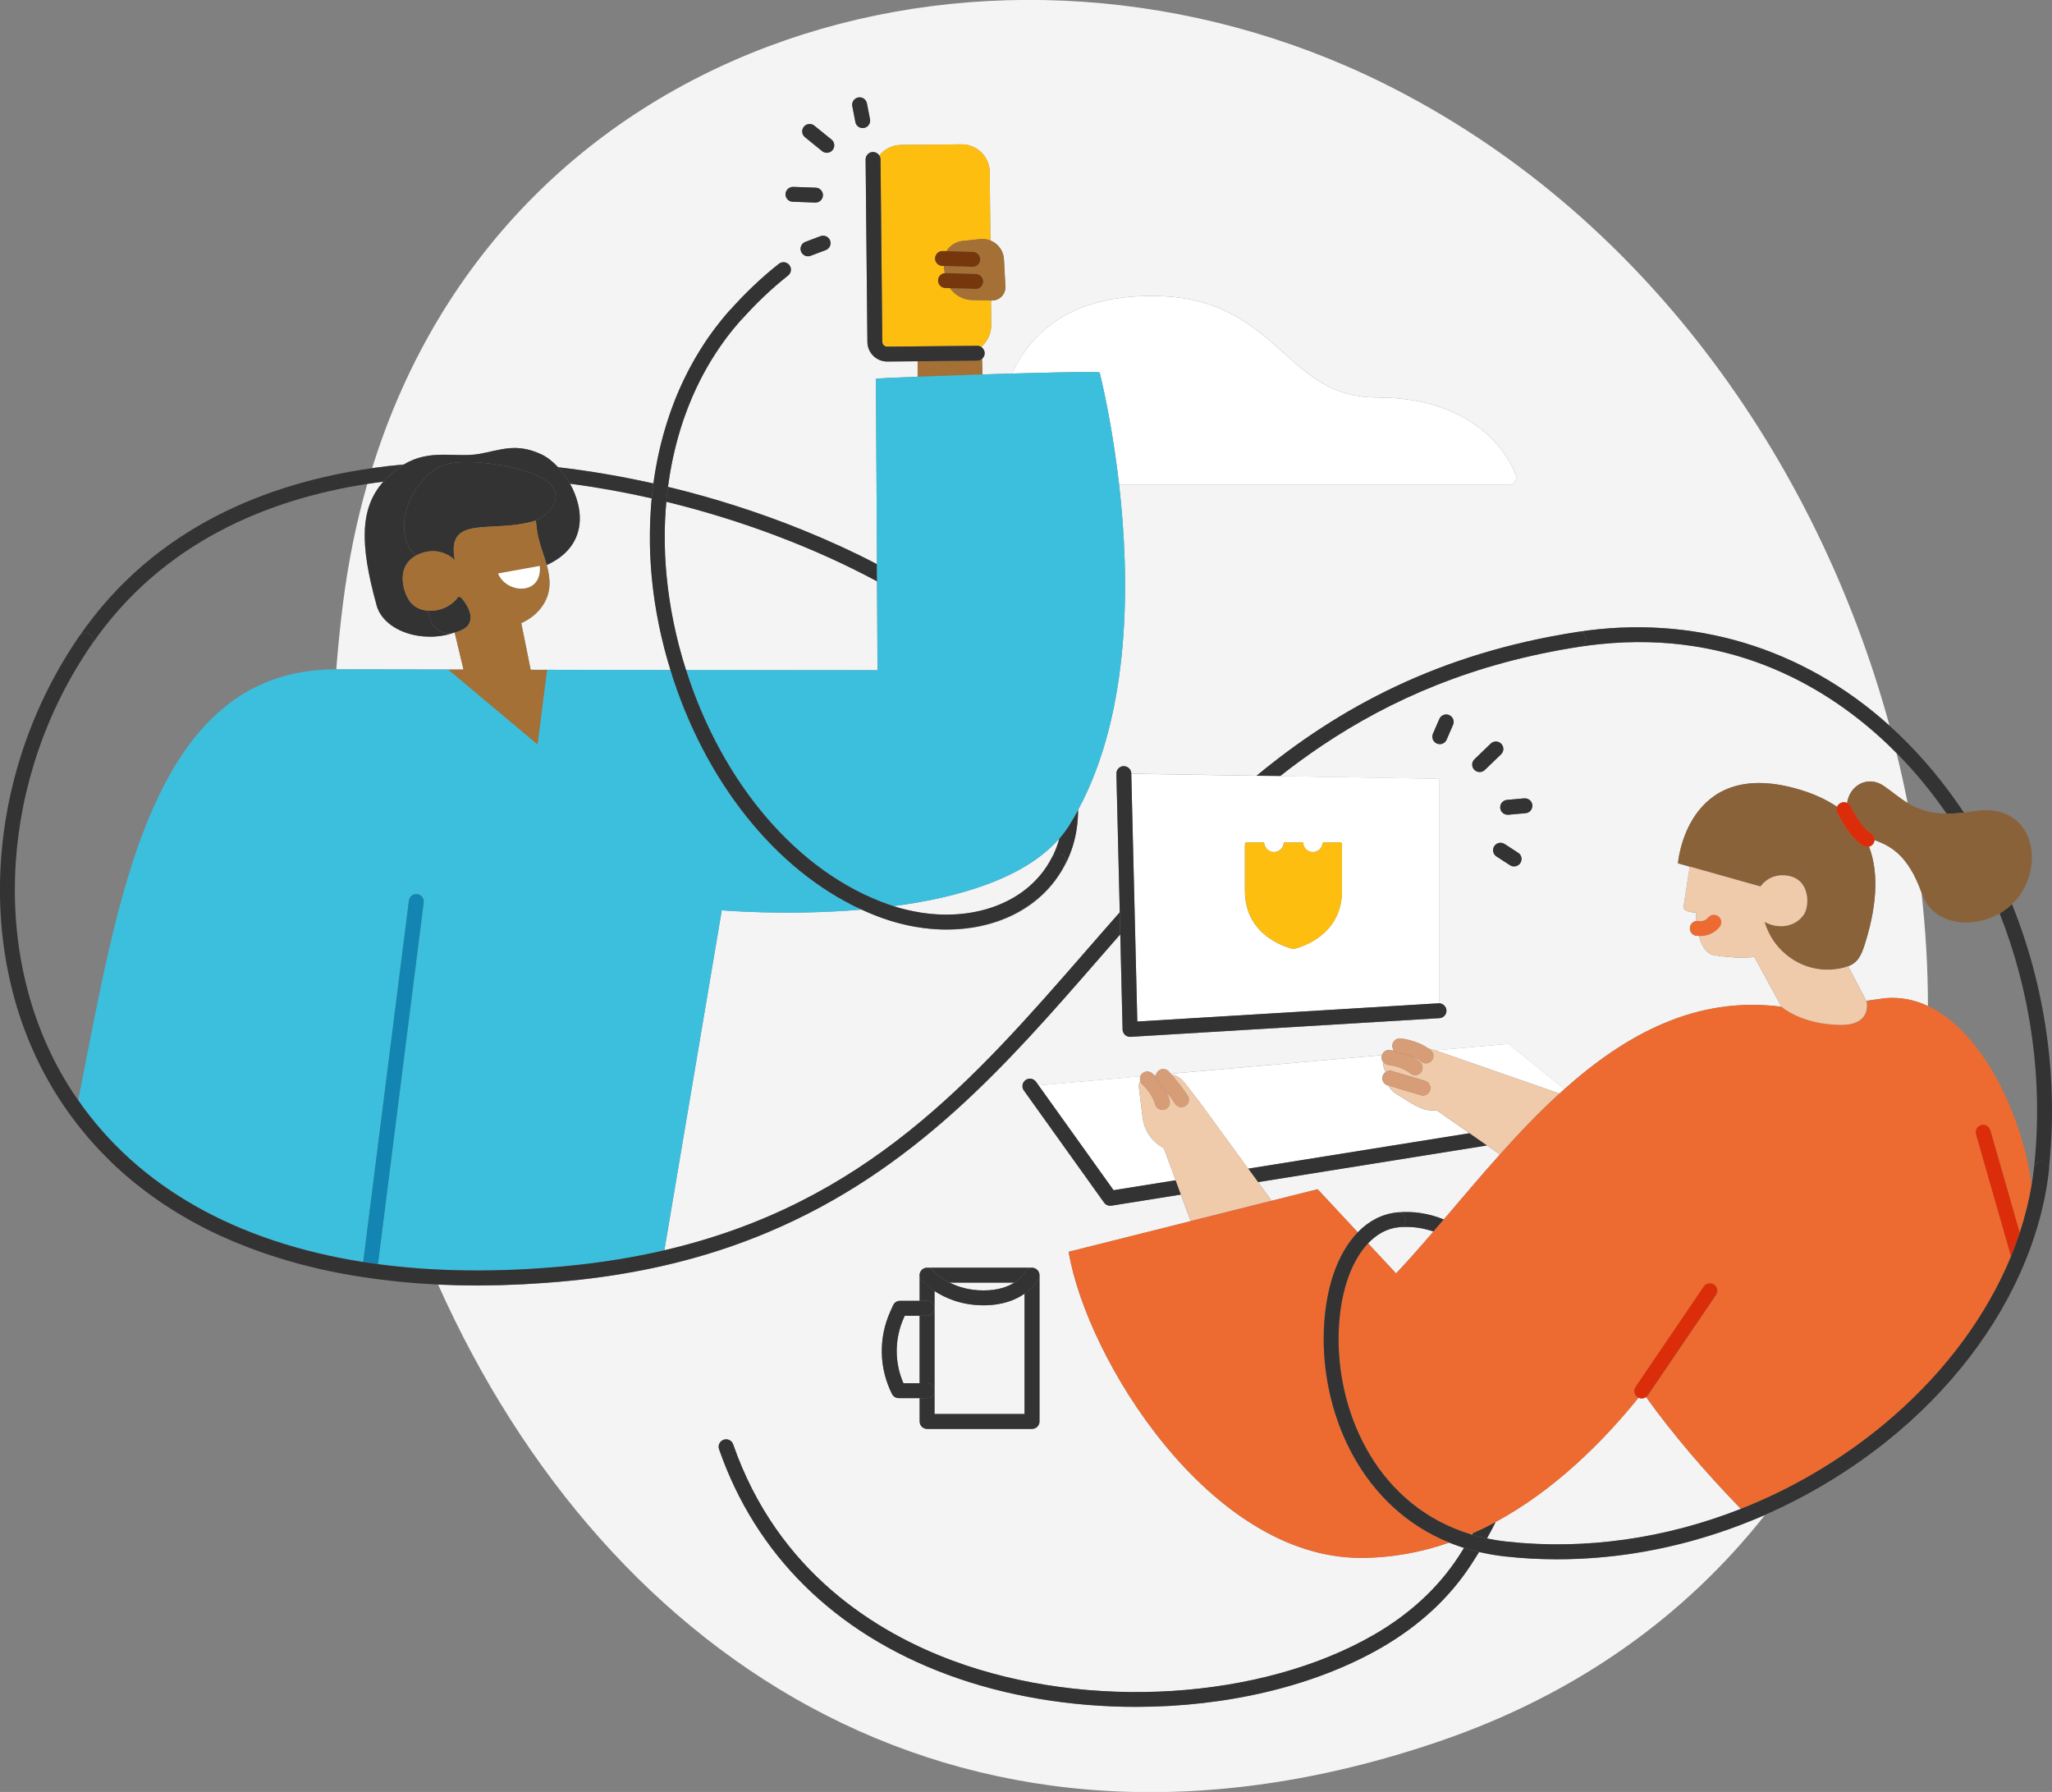 <svg width="481" height="420" viewBox="0 0 481 420" fill="none" xmlns="http://www.w3.org/2000/svg">
<rect x="0" y="0" width="481" height="420" fill="#808080" stroke="none"/>
<g clip-path="url(#clip0_412_297)">
<path d="M438.117 198.448C440.663 205.157 439.644 213.227 437.197 221.076C436.302 223.955 435.53 225.57 433.214 226.472L437.476 234.584C438.692 234.387 439.743 234.247 440.613 234.141C441.467 233.977 442.428 233.878 443.561 233.878C446.518 233.878 449.31 234.567 451.921 235.789C451.913 226.981 451.404 218.107 450.41 209.225C447.167 200.138 442.904 198.219 439.382 196.89C439.365 197.153 439.291 197.407 439.152 197.645C438.914 198.055 438.528 198.325 438.109 198.44L438.117 198.448Z" fill="#F4F4F4"/>
<path d="M212.082 308.388L211.894 308.806C209.668 313.727 209.635 319.287 211.77 324.208H215.564V308.388H212.082Z" fill="#F4F4F4"/>
<path d="M78.835 156.884C81.307 156.884 93.411 156.9 105.097 156.925H108.661L106.583 148.248C106.542 148.256 106.493 148.264 106.452 148.272C99.127 150.864 89.97 147.977 88.262 141.834C84.263 127.416 84.394 119.043 89.847 112.892C88.607 113.048 87.359 113.22 86.094 113.417C83.54 122.332 81.602 131.755 80.362 141.695C79.73 146.763 79.221 151.824 78.827 156.884H78.835Z" fill="#F4F4F4"/>
<path d="M338.432 285.809C342.669 280.839 347.03 275.656 351.579 270.579L348.557 268.463L294.892 277.058L298.078 281.43L308.861 278.723L318.272 288.819C320.883 286.137 324.036 284.497 327.576 284.161C331.304 283.808 334.975 284.399 338.432 285.809Z" fill="#F4F4F4"/>
<path d="M336.009 288.639C333.965 287.933 331.846 287.556 329.694 287.556C329.095 287.556 328.495 287.589 327.896 287.638C325.186 287.892 322.739 289.229 320.669 291.411L327.239 298.464C330.113 295.413 333.028 292.092 336.001 288.639H336.009Z" fill="#F4F4F4"/>
<path d="M240.159 331.417V303.213C238.139 304.631 235.076 305.944 230.551 305.944C225.312 305.944 221.477 304.197 219.054 302.598V331.417H240.151H240.159Z" fill="#F4F4F4"/>
<path d="M411.461 356.038C411.198 356.144 410.935 356.259 410.673 356.366C409.843 356.702 409.022 357.03 408.184 357.35C408.135 357.366 408.086 357.391 408.036 357.407C407.141 357.752 406.238 358.08 405.327 358.408C405.129 358.482 404.932 358.547 404.735 358.613C404.037 358.859 403.339 359.097 402.641 359.326C402.354 359.417 402.066 359.515 401.779 359.605C401.163 359.802 400.547 359.999 399.931 360.187C399.619 360.286 399.307 360.376 398.995 360.466C398.396 360.647 397.788 360.819 397.188 360.991C396.876 361.081 396.564 361.163 396.252 361.254C395.628 361.426 395.004 361.59 394.372 361.746C394.084 361.82 393.797 361.893 393.51 361.967C392.795 362.148 392.072 362.312 391.358 362.476C391.161 362.517 390.972 362.566 390.775 362.615C388.919 363.025 387.063 363.394 385.199 363.722C384.969 363.763 384.739 363.796 384.501 363.837C383.811 363.952 383.121 364.067 382.423 364.173C382.128 364.214 381.832 364.255 381.536 364.305C380.904 364.395 380.264 364.485 379.631 364.559C379.319 364.6 379.007 364.633 378.695 364.674C378.063 364.747 377.43 364.813 376.798 364.879C376.494 364.911 376.19 364.944 375.887 364.969C375.221 365.035 374.548 365.084 373.883 365.141C373.62 365.158 373.357 365.182 373.095 365.199C372.273 365.256 371.46 365.305 370.639 365.346C370.532 365.346 370.417 365.363 370.311 365.363C369.358 365.404 368.405 365.436 367.461 365.461C367.33 365.461 367.207 365.461 367.075 365.461C366.402 365.469 365.728 365.486 365.047 365.486C364.94 365.486 364.833 365.486 364.718 365.486C364.209 365.486 363.7 365.469 363.191 365.461C362.698 365.461 362.205 365.453 361.713 365.436C361.171 365.42 360.629 365.395 360.079 365.371C359.619 365.354 359.167 365.338 358.707 365.313C358.075 365.281 357.451 365.231 356.827 365.182C356.457 365.158 356.079 365.133 355.71 365.1C354.708 365.018 353.706 364.92 352.712 364.813C351.727 364.706 350.758 364.567 349.805 364.403C349.493 364.354 349.189 364.288 348.886 364.231C348.253 364.116 347.621 363.993 347.005 363.854C346.898 363.829 346.783 363.812 346.677 363.788C346.069 364.78 345.445 365.781 344.788 366.79C339.737 374.507 332.733 381.003 323.962 386.096C308.08 395.314 287.288 400.071 266.257 400.071C251.081 400.071 235.782 397.594 222.101 392.525C195.675 382.733 177.149 364.46 168.542 339.684C168.23 338.774 168.707 337.781 169.618 337.462C170.53 337.142 171.523 337.626 171.844 338.536C182.273 368.553 205.595 382.684 223.316 389.253C255.031 400.997 295.697 398.463 322.205 383.077C330.499 378.263 337.11 372.145 341.856 364.879C342.3 364.206 342.727 363.525 343.162 362.828C343.031 362.787 342.899 362.738 342.768 362.689C342.464 362.59 342.168 362.484 341.873 362.385C341.421 362.23 340.969 362.066 340.526 361.893C340.247 361.787 339.967 361.672 339.688 361.565C333.209 363.821 326.294 365.141 318.986 365.141C283.568 365.166 254.711 318.516 250.49 293.404L279.1 286.219L276.801 279.986L260.5 282.594C260.41 282.611 260.319 282.619 260.221 282.619C259.663 282.619 259.129 282.348 258.8 281.889L239.987 255.587C239.428 254.8 239.609 253.717 240.389 253.152C241.169 252.594 242.261 252.774 242.828 253.553L243.427 254.39L267.3 252.282C267.374 252.085 267.48 251.897 267.628 251.724C268.269 251.003 269.369 250.937 270.092 251.577C270.116 251.601 270.281 251.749 270.527 251.995L270.979 251.954C271.053 251.585 271.241 251.232 271.553 250.97C272.284 250.347 273.393 250.437 274.017 251.167C274.042 251.2 274.198 251.372 274.419 251.651L323.929 247.288C324.176 246.541 324.882 246.033 325.736 246.123C325.777 246.123 326.073 246.156 326.524 246.238L326.672 246.107C326.451 245.787 326.327 245.393 326.368 244.967C326.451 244.007 327.313 243.31 328.265 243.384C328.421 243.4 331.928 243.736 334.753 245.705C335.287 245.877 335.812 246.041 336.313 246.197L353.55 244.679L366.673 255.284C381.093 242.424 397.583 233.362 417.579 235.961L411.231 224.299C408.546 224.611 405.392 224.447 401.763 223.873C399.907 223.586 398.831 221.601 398.231 219.37C398.026 219.362 397.821 219.354 397.607 219.329C396.655 219.198 395.99 218.312 396.121 217.361C396.236 216.565 396.876 215.967 397.64 215.876C397.583 215.13 397.558 214.457 397.566 213.908C396.039 213.826 394.487 213.506 394.651 212.448L396.08 203.123L393.321 202.344C393.321 202.344 395.242 177.765 420.872 184.785C424.838 185.868 428.049 187.344 430.619 189.107C430.775 188.722 431.071 188.385 431.473 188.197C431.966 187.959 432.508 187.983 432.968 188.197C433.584 184.014 437.871 181.644 441.615 184.244C443.562 185.597 445.22 187.04 447.158 188.221C446.386 184.309 445.524 180.405 444.563 176.526C443.906 175.862 443.241 175.198 442.56 174.55C429.158 161.756 406.731 147.641 374.86 151.004C373.357 151.159 371.83 151.348 370.286 151.586C345.535 155.408 326.122 163.855 309.797 174.812C306.413 177.084 303.17 179.462 300.033 181.931L337.307 182.538V235.174C338.202 235.174 338.998 235.879 339.048 236.806C339.105 237.766 338.374 238.594 337.414 238.651L264.992 243.031C264.992 243.031 264.926 243.031 264.885 243.031C264.45 243.031 264.023 242.867 263.703 242.572C263.358 242.252 263.153 241.801 263.136 241.333L262.594 219.017C260.829 221.027 259.079 223.036 257.33 225.045C236.094 249.428 214.332 274.401 180.047 288.819C178.553 289.443 177.042 290.049 175.506 290.64C173.971 291.222 172.402 291.788 170.817 292.338C159.69 296.143 147.306 298.874 133.329 300.227C131.498 300.408 129.683 300.555 127.877 300.695C127.376 300.736 126.875 300.752 126.374 300.793C125.085 300.883 123.787 300.965 122.514 301.031C121.898 301.064 121.299 301.08 120.691 301.105C119.542 301.154 118.384 301.203 117.25 301.236C116.593 301.252 115.953 301.252 115.304 301.269C114.22 301.285 113.144 301.31 112.077 301.31C111.978 301.31 111.88 301.31 111.789 301.31C110.549 301.31 109.318 301.294 108.086 301.269C107.692 301.269 107.289 301.253 106.895 301.244C105.548 301.211 104.21 301.162 102.879 301.105C102.822 301.105 102.765 301.105 102.707 301.105C142.461 389.958 227.332 445.802 337.504 408.092C370.105 396.938 395.316 378.37 413.678 355.135C413.555 355.193 413.432 355.242 413.3 355.291C412.693 355.554 412.077 355.816 411.469 356.07L411.461 356.038ZM356.375 202.278C356.038 202.795 355.48 203.074 354.905 203.074C354.577 203.074 354.248 202.984 353.952 202.795L350.774 200.737C349.97 200.212 349.731 199.129 350.257 198.325C350.783 197.522 351.867 197.284 352.671 197.809L355.849 199.867C356.654 200.392 356.892 201.475 356.367 202.278H356.375ZM357.286 187.122C358.264 187.049 359.093 187.746 359.183 188.705C359.266 189.665 358.559 190.509 357.599 190.6L353.55 190.961C353.501 190.961 353.443 190.961 353.394 190.961C352.499 190.961 351.735 190.28 351.653 189.369C351.571 188.41 352.277 187.565 353.238 187.475L357.286 187.114V187.122ZM345.625 177.953L349.436 174.287C350.126 173.623 351.234 173.639 351.908 174.336C352.573 175.034 352.556 176.133 351.858 176.805L348.048 180.471C347.711 180.799 347.276 180.963 346.833 180.963C346.389 180.963 345.921 180.783 345.576 180.43C344.911 179.733 344.927 178.634 345.625 177.961V177.953ZM337.496 174.418C337.266 174.418 337.028 174.369 336.806 174.271C335.919 173.885 335.508 172.86 335.894 171.974L337.397 168.505C337.775 167.619 338.81 167.209 339.696 167.595C340.583 167.98 340.994 169.006 340.608 169.891L339.105 173.36C338.818 174.017 338.177 174.41 337.504 174.41L337.496 174.418ZM208.707 307.371L209.364 305.919C209.643 305.296 210.267 304.894 210.957 304.894H215.564V298.866C215.564 298.866 215.564 298.817 215.564 298.792C215.564 298.735 215.572 298.677 215.581 298.62C215.589 298.562 215.597 298.505 215.613 298.456C215.63 298.407 215.646 298.349 215.663 298.3C215.679 298.243 215.704 298.193 215.728 298.136C215.753 298.087 215.778 298.038 215.802 297.997C215.835 297.947 215.86 297.898 215.901 297.849C215.934 297.808 215.967 297.767 215.999 297.726C216.041 297.677 216.082 297.636 216.131 297.586C216.147 297.57 216.164 297.554 216.18 297.537C216.205 297.521 216.229 297.504 216.254 297.488C216.303 297.447 216.353 297.414 216.41 297.381C216.459 297.349 216.509 297.324 216.558 297.299C216.607 297.275 216.656 297.258 216.706 297.234C216.763 297.209 216.821 297.193 216.886 297.176C216.936 297.168 216.985 297.152 217.034 297.144C217.1 297.135 217.166 297.127 217.239 297.127C217.264 297.127 217.289 297.127 217.313 297.127H241.908C242.557 297.127 243.115 297.48 243.419 298.005C243.419 298.005 243.419 298.021 243.436 298.029C243.485 298.111 243.526 298.202 243.559 298.292C243.567 298.316 243.575 298.341 243.583 298.357C243.608 298.431 243.625 298.513 243.641 298.595C243.641 298.636 243.649 298.685 243.657 298.726C243.657 298.776 243.674 298.817 243.674 298.866V333.156C243.674 334.124 242.894 334.903 241.925 334.903H217.33C216.369 334.903 215.581 334.124 215.581 333.156V327.694H210.67C210.005 327.694 209.405 327.316 209.11 326.734C206.055 320.641 205.915 313.579 208.724 307.371H208.707Z" fill="#F4F4F4"/>
<path d="M205.587 136.249C191.462 128.655 174.422 122.044 156.192 117.599C156.142 118.157 156.093 118.723 156.052 119.281C156.052 119.371 156.036 119.461 156.027 119.559C155.978 120.339 155.929 121.126 155.896 121.921C155.888 122.135 155.88 122.348 155.871 122.561C155.855 123.143 155.839 123.718 155.822 124.308C155.822 124.571 155.822 124.841 155.814 125.112C155.814 125.669 155.814 126.227 155.814 126.785C155.814 127.039 155.814 127.285 155.822 127.539C155.839 128.261 155.855 128.975 155.888 129.705C155.888 129.787 155.888 129.869 155.888 129.951C155.921 130.746 155.97 131.55 156.027 132.354C156.044 132.6 156.069 132.854 156.085 133.1C156.126 133.666 156.175 134.232 156.225 134.798C156.249 135.093 156.282 135.38 156.315 135.675C156.372 136.225 156.43 136.774 156.496 137.324C156.528 137.594 156.561 137.873 156.594 138.144C156.684 138.874 156.791 139.604 156.898 140.334C156.914 140.424 156.923 140.506 156.931 140.596C157.054 141.4 157.185 142.212 157.333 143.024C157.382 143.294 157.432 143.565 157.481 143.836C157.588 144.393 157.695 144.959 157.801 145.517C157.859 145.812 157.924 146.115 157.99 146.419C158.105 146.985 158.236 147.551 158.36 148.117C158.417 148.387 158.483 148.65 158.54 148.92C158.737 149.74 158.935 150.569 159.148 151.389C159.649 153.316 160.199 155.211 160.799 157.081C183.127 157.105 205.685 157.105 205.685 157.105C205.685 157.105 205.628 147.92 205.562 136.282L205.587 136.249Z" fill="#F4F4F4"/>
<path d="M384.83 327.776C384.567 327.776 384.312 327.702 384.074 327.579C375.567 338.109 364.275 349.304 350.594 356.702C349.945 357.989 349.272 359.277 348.541 360.581C348.984 360.671 349.444 360.762 349.896 360.835C350.159 360.885 350.422 360.942 350.693 360.983C351.489 361.114 352.286 361.221 353.107 361.311C371.51 363.345 390.43 360.598 408.061 353.643C399.529 344.867 391.958 335.969 385.832 327.431C385.536 327.644 385.183 327.767 384.822 327.767L384.83 327.776Z" fill="#F4F4F4"/>
<path d="M155.165 149.658C155.099 149.38 155.042 149.101 154.976 148.83C154.845 148.24 154.713 147.649 154.59 147.067C154.524 146.755 154.459 146.444 154.401 146.132C154.286 145.558 154.18 144.984 154.073 144.41C154.015 144.114 153.966 143.819 153.909 143.532C153.785 142.81 153.662 142.089 153.555 141.375C153.531 141.244 153.506 141.104 153.49 140.973C153.367 140.137 153.252 139.3 153.145 138.464C153.112 138.177 153.079 137.89 153.046 137.611C152.981 137.045 152.915 136.479 152.857 135.913C152.825 135.585 152.792 135.265 152.767 134.945C152.718 134.404 152.677 133.854 152.636 133.313C152.611 133.002 152.586 132.698 152.57 132.386C152.529 131.739 152.488 131.091 152.463 130.443C152.455 130.254 152.439 130.065 152.43 129.877C152.398 129.057 152.373 128.237 152.365 127.416C152.365 127.154 152.365 126.891 152.365 126.637C152.365 126.063 152.365 125.489 152.365 124.915C152.365 124.612 152.373 124.308 152.381 124.005C152.389 123.455 152.406 122.906 152.43 122.364C152.439 122.077 152.447 121.798 152.463 121.52C152.496 120.863 152.529 120.207 152.57 119.551C152.578 119.395 152.586 119.24 152.595 119.076C152.652 118.321 152.71 117.567 152.784 116.82C146.501 115.393 140.088 114.237 133.625 113.384C137.107 119.617 137.608 128.146 128.172 132.452C129.018 135.536 129.33 138.644 127.335 141.761C126.127 143.663 124.321 145.099 122.202 146.058L124.403 156.99H124.411C126.177 156.99 127.515 156.99 128.263 156.999C135.768 157.032 146.313 157.048 157.202 157.064C156.717 155.481 156.249 153.882 155.83 152.258C155.608 151.397 155.395 150.544 155.198 149.683L155.165 149.658Z" fill="#F4F4F4"/>
<path d="M230.551 302.45C233.951 302.45 236.259 301.581 237.778 300.613H222.569C224.507 301.597 227.168 302.45 230.551 302.45Z" fill="#F4F4F4"/>
<path d="M209.414 212.391C209.487 212.415 209.561 212.44 209.627 212.465C209.758 212.506 209.882 212.538 210.013 212.579C210.374 212.686 210.727 212.793 211.089 212.891C211.228 212.932 211.368 212.965 211.499 212.998C211.853 213.096 212.214 213.186 212.567 213.268C212.69 213.301 212.813 213.326 212.937 213.35C213.322 213.44 213.7 213.522 214.086 213.596C214.177 213.613 214.259 213.629 214.349 213.646C214.784 213.728 215.219 213.81 215.655 213.883C215.679 213.883 215.712 213.892 215.737 213.9C227.636 215.794 238.656 212.161 244.585 204.222C244.602 204.206 244.61 204.189 244.627 204.173C244.856 203.861 245.086 203.541 245.3 203.213C245.316 203.197 245.325 203.172 245.341 203.156C245.784 202.475 246.203 201.77 246.573 201.04C246.581 201.024 246.597 201.007 246.606 200.983C247.336 199.556 247.911 198.063 248.33 196.505C240.159 205.92 224.598 210.381 209.414 212.391Z" fill="#F4F4F4"/>
<path d="M344.681 359.589C344.796 359.622 344.903 359.654 345.018 359.687C345.075 359.581 345.141 359.466 345.198 359.359C345.026 359.433 344.854 359.507 344.681 359.589Z" fill="#F4F4F4"/>
<path d="M112.282 106.396C117.448 105.478 120.946 103.731 126.883 106.487C128.197 107.102 129.56 108.151 130.817 109.505C138.208 110.366 145.689 111.637 153.153 113.31C153.194 113.015 153.244 112.728 153.285 112.441C153.359 111.908 153.441 111.366 153.531 110.841C153.597 110.448 153.663 110.062 153.736 109.669C153.827 109.152 153.925 108.635 154.024 108.119C154.098 107.725 154.18 107.339 154.262 106.954C154.369 106.446 154.484 105.937 154.599 105.429C154.689 105.043 154.779 104.666 154.87 104.28C154.993 103.772 155.124 103.263 155.264 102.755C155.362 102.386 155.461 102.017 155.559 101.656C155.707 101.131 155.863 100.614 156.019 100.098C156.126 99.753 156.225 99.417 156.331 99.073C156.512 98.507 156.701 97.949 156.89 97.383C156.988 97.096 157.079 96.809 157.177 96.53C157.456 95.743 157.752 94.955 158.048 94.184C158.064 94.135 158.081 94.086 158.105 94.037C158.425 93.217 158.77 92.397 159.115 91.593C159.23 91.33 159.345 91.076 159.46 90.822C159.707 90.272 159.953 89.731 160.207 89.19C160.355 88.886 160.503 88.583 160.659 88.279C160.897 87.796 161.135 87.312 161.382 86.836C161.546 86.516 161.718 86.204 161.891 85.885C162.137 85.434 162.384 84.974 162.638 84.531C162.819 84.212 163.008 83.9 163.188 83.58C163.443 83.145 163.706 82.711 163.977 82.276C164.174 81.964 164.363 81.653 164.56 81.341C164.839 80.915 165.118 80.488 165.397 80.062C165.595 79.766 165.8 79.463 166.005 79.168C166.309 78.733 166.613 78.307 166.925 77.88C167.122 77.609 167.319 77.331 167.524 77.06C167.869 76.601 168.231 76.141 168.592 75.69C168.773 75.469 168.945 75.239 169.126 75.018C169.668 74.354 170.226 73.689 170.793 73.041C174.529 68.809 178.496 65.029 182.569 61.822C183.332 61.223 184.425 61.354 185.024 62.109C185.624 62.864 185.492 63.962 184.737 64.561C180.828 67.637 177.026 71.27 173.429 75.346C173.314 75.477 173.207 75.608 173.092 75.74C172.673 76.224 172.254 76.716 171.844 77.216C171.63 77.478 171.425 77.749 171.212 78.011C170.908 78.397 170.604 78.774 170.316 79.168C170.095 79.463 169.881 79.758 169.668 80.062C169.397 80.431 169.126 80.808 168.871 81.177C168.658 81.489 168.444 81.809 168.231 82.12C167.984 82.498 167.73 82.867 167.491 83.252C167.286 83.58 167.081 83.9 166.876 84.228C166.637 84.614 166.407 84.999 166.178 85.384C165.98 85.713 165.792 86.049 165.603 86.385C165.381 86.787 165.159 87.189 164.938 87.591C164.757 87.927 164.576 88.255 164.404 88.591C164.182 89.018 163.977 89.444 163.763 89.871C163.607 90.19 163.443 90.518 163.287 90.847C163.057 91.33 162.835 91.823 162.614 92.323C162.49 92.602 162.359 92.872 162.244 93.151C161.916 93.914 161.603 94.685 161.3 95.456C161.201 95.702 161.111 95.964 161.02 96.21C160.815 96.751 160.61 97.301 160.413 97.85C160.298 98.178 160.191 98.515 160.076 98.851C159.912 99.335 159.756 99.811 159.6 100.294C159.485 100.647 159.386 101.008 159.28 101.369C159.14 101.836 159 102.312 158.869 102.788C158.77 103.157 158.672 103.526 158.573 103.895C158.45 104.371 158.327 104.846 158.212 105.33C158.122 105.699 158.031 106.076 157.949 106.445C157.834 106.938 157.736 107.43 157.629 107.922C157.555 108.291 157.473 108.652 157.407 109.021C157.309 109.537 157.218 110.054 157.128 110.579C157.07 110.932 157.005 111.276 156.947 111.629C156.857 112.203 156.775 112.785 156.693 113.367C156.66 113.613 156.619 113.86 156.586 114.106C167.344 116.697 178.036 120.109 188.325 124.283C194.419 126.752 200.192 129.418 205.579 132.231C205.464 112.703 205.316 88.78 205.316 88.772C205.316 88.698 209.315 88.509 215.104 88.288V84.663L208.018 84.728H207.968C205.431 84.728 203.353 82.678 203.329 80.144L202.91 37.382C202.901 36.422 203.673 35.627 204.642 35.618C205.258 35.618 205.809 35.938 206.129 36.439C207.32 34.954 209.143 33.986 211.196 33.97L225.361 33.831C228.991 33.798 231.955 36.701 231.997 40.326L232.153 56.352C233.918 57.049 235.224 58.714 235.331 60.748L235.675 67.21C235.733 68.998 234.271 70.466 232.473 70.425H232.292L232.35 76.191C232.366 78.167 231.504 79.955 230.124 81.169V81.407C230.543 81.718 230.814 82.21 230.822 82.768C230.822 83.309 230.584 83.785 230.206 84.105L230.305 87.755C232.629 87.681 234.961 87.607 237.228 87.541C238.468 84.843 240.11 82.202 242.262 79.808C248.962 72.336 259.162 68.834 272.555 69.424C286.746 70.04 294.235 76.74 300.846 82.653C307.153 88.296 312.597 93.159 322.837 93.159C349.05 93.159 355.086 110.62 355.332 111.358C355.505 111.891 355.414 112.474 355.086 112.925C354.757 113.376 354.232 113.646 353.673 113.646H262.332C264.82 135.528 265.222 166.635 252.707 189.829C252.707 195.799 251.024 201.253 247.649 205.944C247.599 206.01 247.55 206.084 247.501 206.149C247.427 206.248 247.369 206.346 247.295 206.437C240.726 215.155 229.016 219.157 216.451 217.517C216.418 217.517 216.386 217.508 216.345 217.5C215.154 217.344 213.955 217.131 212.748 216.877C212.633 216.852 212.518 216.819 212.395 216.795C211.943 216.696 211.491 216.582 211.031 216.467C210.851 216.418 210.67 216.377 210.489 216.327C210.079 216.213 209.66 216.098 209.249 215.975C209.077 215.925 208.904 215.876 208.732 215.819C208.157 215.638 207.582 215.458 207.016 215.253C205.299 214.646 203.608 213.949 201.932 213.178C184.392 214.679 169.191 213.342 169.191 213.342L155.732 293.035C203.008 282.045 228.219 253.119 254.703 222.716C257.281 219.756 259.86 216.795 262.479 213.834L261.691 181.34C261.666 180.381 262.43 179.577 263.391 179.552C264.36 179.569 265.156 180.291 265.181 181.258V181.332L294.547 181.808C313.829 165.873 337.249 153.119 369.769 148.1C396.704 143.942 422.572 151.733 442.913 170.063C425.783 107.389 384.756 49.471 324.266 19.503C234.518 -24.948 119.123 7.086 87.236 109.71C89.749 109.349 92.237 109.07 94.676 108.849C100.876 105.084 106.862 107.348 112.291 106.38L112.282 106.396ZM193.556 58.615L190.009 59.952C189.803 60.026 189.598 60.067 189.393 60.067C188.687 60.067 188.021 59.632 187.759 58.935C187.422 58.033 187.874 57.024 188.777 56.688L192.316 55.351C193.211 55.015 194.221 55.466 194.566 56.368C194.903 57.27 194.451 58.279 193.548 58.615H193.556ZM201.161 22.849C202.113 22.66 203.025 23.284 203.205 24.227L203.928 27.942C204.109 28.885 203.493 29.804 202.548 29.984C202.433 30.009 202.327 30.017 202.212 30.017C201.391 30.017 200.66 29.435 200.495 28.606L199.773 24.891C199.592 23.948 200.208 23.029 201.152 22.849H201.161ZM188.432 29.697C189.04 28.951 190.14 28.836 190.887 29.443L194.911 32.707C195.659 33.314 195.774 34.413 195.166 35.159C194.821 35.586 194.32 35.807 193.811 35.807C193.425 35.807 193.039 35.676 192.71 35.413L188.687 32.149C187.939 31.543 187.824 30.444 188.432 29.697ZM185.936 43.795L191.224 43.984C192.185 44.017 192.94 44.829 192.908 45.788C192.875 46.731 192.103 47.469 191.167 47.469C191.142 47.469 191.126 47.469 191.101 47.469L185.812 47.281C184.852 47.248 184.096 46.436 184.129 45.477C184.162 44.509 185.024 43.771 185.936 43.795Z" fill="#F4F4F4"/>
<path d="M355.324 111.366C355.077 110.62 349.042 93.168 322.829 93.168C312.581 93.168 307.136 88.296 300.837 82.662C294.227 76.748 286.737 70.048 272.547 69.433C259.145 68.842 248.954 72.352 242.253 79.816C240.102 82.219 238.459 84.851 237.219 87.549C238.566 87.508 239.896 87.476 241.186 87.443C250.399 87.197 257.766 87.09 257.774 87.312C258.078 88.575 260.27 97.481 261.913 110.161C262.06 111.292 262.2 112.457 262.34 113.646H353.681C354.24 113.646 354.765 113.376 355.094 112.925C355.422 112.473 355.513 111.891 355.34 111.358L355.324 111.366Z" fill="white"/>
<path d="M52.277 289.885C51.932 289.73 51.588 289.582 51.243 289.426C51.579 289.582 51.932 289.73 52.277 289.885Z" fill="#333333"/>
<path d="M47.925 287.802C47.613 287.638 47.309 287.474 46.997 287.31C47.309 287.474 47.613 287.646 47.925 287.802Z" fill="#333333"/>
<path d="M67.363 295.438C66.812 295.274 66.27 295.11 65.72 294.937C66.262 295.101 66.812 295.274 67.363 295.438Z" fill="#333333"/>
<path d="M71.247 296.504C70.722 296.364 70.204 296.225 69.679 296.077C70.204 296.217 70.713 296.364 71.247 296.504Z" fill="#333333"/>
<path d="M59.816 292.961C59.299 292.772 58.773 292.584 58.256 292.387C58.773 292.584 59.291 292.772 59.816 292.961Z" fill="#333333"/>
<path d="M26.131 272.416C25.876 272.179 25.638 271.924 25.392 271.678C25.638 271.924 25.876 272.17 26.131 272.416Z" fill="#333333"/>
<path d="M23.642 269.915C23.338 269.595 23.043 269.267 22.739 268.947C23.034 269.267 23.33 269.595 23.642 269.915Z" fill="#333333"/>
<path d="M29.185 275.213C29.029 275.082 28.873 274.951 28.717 274.811C28.873 274.951 29.029 275.074 29.185 275.213Z" fill="#333333"/>
<path d="M38.399 282.234C37.989 281.955 37.578 281.684 37.167 281.397C37.578 281.676 37.989 281.955 38.399 282.234Z" fill="#333333"/>
<path d="M32.413 277.887C32.084 277.624 31.747 277.37 31.419 277.108C31.747 277.37 32.076 277.633 32.413 277.887Z" fill="#333333"/>
<path d="M430.357 346.245C430.069 346.426 429.782 346.614 429.486 346.786C429.774 346.606 430.061 346.426 430.357 346.245Z" fill="#333333"/>
<path d="M435.284 342.989C434.972 343.202 434.66 343.424 434.339 343.637C434.651 343.424 434.963 343.211 435.284 342.989Z" fill="#333333"/>
<path d="M21.261 267.307C20.949 266.954 20.645 266.602 20.349 266.241C20.653 266.602 20.957 266.954 21.261 267.307Z" fill="#333333"/>
<path d="M437.649 341.308C437.353 341.521 437.058 341.734 436.754 341.948C437.05 341.734 437.353 341.521 437.649 341.308Z" fill="#333333"/>
<path d="M439.973 339.577C439.727 339.766 439.48 339.947 439.226 340.135C439.472 339.947 439.727 339.766 439.973 339.577Z" fill="#333333"/>
<path d="M89.502 299.932C88.862 299.85 88.221 299.768 87.581 299.686C88.221 299.776 88.862 299.858 89.502 299.932Z" fill="#333333"/>
<path d="M75.214 297.472C74.844 297.39 74.475 297.291 74.105 297.209C74.475 297.299 74.836 297.39 75.214 297.472Z" fill="#333333"/>
<path d="M80.74 298.587C80.223 298.489 79.697 298.407 79.188 298.3C79.705 298.398 80.223 298.489 80.74 298.587Z" fill="#333333"/>
<path d="M98.347 300.801C97.698 300.752 97.058 300.703 96.417 300.646C97.058 300.695 97.698 300.752 98.347 300.801Z" fill="#333333"/>
<path d="M416.873 353.635C416.553 353.79 416.232 353.938 415.904 354.086C416.224 353.938 416.553 353.782 416.873 353.635Z" fill="#333333"/>
<path d="M442.264 337.79C457.169 325.848 468.386 311.102 474.734 295.512C468.378 311.102 457.169 325.848 442.264 337.79Z" fill="#333333"/>
<path d="M21.039 148.625C21.836 149.175 22.033 150.257 21.491 151.053C38.112 126.916 63.158 116.968 86.103 113.417C87.359 113.22 88.607 113.056 89.856 112.892C90.898 111.711 92.138 110.612 93.584 109.57C93.945 109.308 94.306 109.078 94.668 108.865C92.221 109.086 89.741 109.373 87.228 109.726C63.076 113.154 36.322 123.357 18.617 149.068C19.159 148.272 20.243 148.076 21.047 148.617L21.039 148.625Z" fill="#333333"/>
<path d="M474.939 294.995C476.828 290.263 478.282 285.457 479.251 280.626C478.282 285.457 476.836 290.263 474.939 294.995Z" fill="#333333"/>
<path d="M16.777 261.714C16.506 261.353 16.235 260.984 15.972 260.615C16.235 260.984 16.506 261.345 16.777 261.714Z" fill="#333333"/>
<path d="M14.617 258.638C14.404 258.318 14.182 258.007 13.977 257.679C14.19 257.998 14.404 258.318 14.617 258.638Z" fill="#333333"/>
<path d="M208.732 215.835C208.157 215.655 207.582 215.474 207.016 215.269C207.59 215.474 208.165 215.655 208.732 215.835Z" fill="#333333"/>
<path d="M152.537 119.518C152.496 120.175 152.455 120.831 152.431 121.487C152.464 120.831 152.496 120.175 152.537 119.518Z" fill="#333333"/>
<path d="M152.398 122.34C152.381 122.889 152.365 123.431 152.349 123.98C152.357 123.431 152.373 122.881 152.398 122.34Z" fill="#333333"/>
<path d="M156.939 111.637C156.849 112.211 156.767 112.793 156.685 113.376C156.767 112.793 156.849 112.219 156.939 111.637Z" fill="#333333"/>
<path d="M212.394 216.811C211.943 216.713 211.491 216.598 211.031 216.483C211.483 216.598 211.935 216.705 212.394 216.811Z" fill="#333333"/>
<path d="M154.59 147.059C154.714 147.649 154.845 148.231 154.976 148.822C154.845 148.231 154.714 147.641 154.59 147.059Z" fill="#333333"/>
<path d="M152.62 133.289C152.661 133.83 152.702 134.371 152.751 134.921C152.702 134.379 152.661 133.83 152.62 133.289Z" fill="#333333"/>
<path d="M153.547 141.359C153.662 142.08 153.777 142.794 153.9 143.516C153.777 142.794 153.654 142.072 153.547 141.359Z" fill="#333333"/>
<path d="M152.447 130.41C152.48 131.058 152.513 131.706 152.554 132.354C152.513 131.706 152.472 131.058 152.447 130.41Z" fill="#333333"/>
<path d="M152.349 127.392C152.365 128.212 152.381 129.024 152.414 129.852C152.381 129.032 152.357 128.212 152.349 127.392Z" fill="#333333"/>
<path d="M157.399 109.029C157.3 109.546 157.21 110.062 157.12 110.587C157.21 110.07 157.3 109.546 157.399 109.029Z" fill="#333333"/>
<path d="M216.336 217.517C215.145 217.361 213.946 217.147 212.739 216.893C213.946 217.156 215.137 217.361 216.336 217.517Z" fill="#333333"/>
<path d="M157.941 106.454C157.826 106.946 157.727 107.438 157.621 107.93C157.719 107.438 157.826 106.946 157.941 106.454Z" fill="#333333"/>
<path d="M165.594 86.409C165.373 86.811 165.151 87.213 164.929 87.615C165.143 87.213 165.364 86.811 165.594 86.409Z" fill="#333333"/>
<path d="M169.659 80.086C169.388 80.455 169.117 80.833 168.863 81.202C169.126 80.824 169.397 80.455 169.659 80.086Z" fill="#333333"/>
<path d="M173.092 75.764C172.673 76.248 172.254 76.74 171.844 77.24C172.254 76.74 172.673 76.256 173.092 75.764Z" fill="#333333"/>
<path d="M171.212 78.036C170.908 78.421 170.604 78.799 170.316 79.192C170.612 78.807 170.916 78.421 171.212 78.036Z" fill="#333333"/>
<path d="M413.292 355.258C413.416 355.201 413.539 355.152 413.67 355.103C413.859 355.021 414.04 354.93 414.229 354.848C413.917 354.988 413.605 355.127 413.292 355.258Z" fill="#333333"/>
<path d="M168.222 82.145C167.976 82.522 167.722 82.891 167.483 83.277C167.73 82.899 167.976 82.522 168.222 82.145Z" fill="#333333"/>
<path d="M159.271 101.385C159.132 101.853 158.992 102.328 158.861 102.804C158.992 102.328 159.132 101.861 159.271 101.385Z" fill="#333333"/>
<path d="M164.404 88.616C164.182 89.042 163.977 89.469 163.763 89.895C163.977 89.469 164.182 89.034 164.404 88.616Z" fill="#333333"/>
<path d="M158.565 103.903C158.442 104.379 158.319 104.854 158.204 105.338C158.319 104.863 158.442 104.379 158.565 103.903Z" fill="#333333"/>
<path d="M160.076 98.867C159.912 99.351 159.756 99.827 159.6 100.311C159.756 99.827 159.912 99.343 160.076 98.867Z" fill="#333333"/>
<path d="M163.287 90.863C163.057 91.347 162.835 91.839 162.614 92.339C162.835 91.847 163.057 91.355 163.287 90.863Z" fill="#333333"/>
<path d="M162.244 93.168C161.916 93.93 161.604 94.701 161.3 95.472C161.604 94.693 161.916 93.93 162.244 93.168Z" fill="#333333"/>
<path d="M215.738 213.908C215.738 213.908 215.68 213.9 215.655 213.892C215.68 213.892 215.713 213.9 215.738 213.908Z" fill="#333333"/>
<path d="M156.036 119.559C156.036 119.469 156.052 119.379 156.06 119.281C156.06 119.371 156.044 119.461 156.036 119.559Z" fill="#333333"/>
<path d="M205.587 136.249C205.587 134.937 205.57 133.6 205.562 132.239C200.183 129.426 194.402 126.76 188.309 124.292C178.019 120.117 167.327 116.705 156.57 114.114C156.422 115.27 156.29 116.435 156.184 117.599C174.414 122.044 191.454 128.655 205.579 136.249H205.587Z" fill="#333333"/>
<path d="M248.33 196.505C247.911 198.063 247.336 199.556 246.605 200.983C247.057 200.171 248.075 199.851 248.921 200.277C249.784 200.712 250.12 201.762 249.685 202.623C249.085 203.796 248.404 204.903 247.648 205.953C251.024 201.261 252.699 195.808 252.707 189.837C252.066 191.026 251.393 192.199 250.679 193.339C249.989 194.454 249.2 195.504 248.33 196.505Z" fill="#333333"/>
<path d="M155.831 125.104C155.831 124.833 155.831 124.571 155.839 124.3C155.839 124.562 155.839 124.833 155.831 125.104Z" fill="#333333"/>
<path d="M155.839 127.531C155.839 127.277 155.839 127.031 155.831 126.777C155.831 127.031 155.831 127.277 155.839 127.531Z" fill="#333333"/>
<path d="M155.88 122.561C155.88 122.348 155.896 122.135 155.905 121.921C155.896 122.135 155.888 122.348 155.88 122.561Z" fill="#333333"/>
<path d="M336.009 288.639C336.814 287.704 337.619 286.769 338.424 285.818C334.966 284.407 331.296 283.816 327.567 284.169C328.528 284.087 329.382 284.784 329.473 285.744C329.563 286.703 328.857 287.556 327.904 287.646C328.504 287.589 329.103 287.564 329.702 287.564C331.854 287.564 333.964 287.942 336.017 288.647L336.009 288.639Z" fill="#333333"/>
<path d="M345.199 359.359C345.141 359.466 345.076 359.581 345.018 359.687C346.16 360.023 347.334 360.327 348.549 360.581C349.28 359.277 349.953 357.981 350.602 356.702C348.845 357.653 347.038 358.547 345.199 359.359Z" fill="#333333"/>
<path d="M173.264 72.91C173.987 73.542 174.053 74.641 173.429 75.362C177.025 71.286 180.828 67.661 184.736 64.578C185.492 63.979 185.623 62.88 185.024 62.125C184.424 61.371 183.332 61.24 182.568 61.838C178.495 65.045 174.537 68.826 170.792 73.058C171.433 72.336 172.533 72.262 173.256 72.902L173.264 72.91Z" fill="#333333"/>
<path d="M101.114 300.974C101.648 301.006 102.165 301.039 102.699 301.064C102.757 301.064 102.814 301.064 102.872 301.064C102.28 301.039 101.697 300.998 101.106 300.965L101.114 300.974Z" fill="#333333"/>
<path d="M152.759 116.796C152.685 117.542 152.628 118.296 152.571 119.051C152.727 116.82 152.973 114.622 153.293 112.449C153.252 112.736 153.203 113.031 153.162 113.318C145.697 111.645 138.216 110.366 130.825 109.513C131.852 110.62 132.804 111.932 133.601 113.359C140.064 114.212 146.469 115.369 152.759 116.796Z" fill="#333333"/>
<path d="M300.041 181.923C303.178 179.454 306.43 177.076 309.805 174.804C306.422 177.076 303.178 179.454 300.041 181.923Z" fill="#333333"/>
<path d="M156.956 140.58C156.939 140.489 156.931 140.407 156.923 140.317C156.939 140.407 156.947 140.489 156.956 140.58Z" fill="#333333"/>
<path d="M156.339 135.659C156.307 135.363 156.282 135.076 156.249 134.781C156.274 135.076 156.307 135.363 156.339 135.659Z" fill="#333333"/>
<path d="M245.333 203.156C245.333 203.156 245.308 203.197 245.292 203.214C245.308 203.197 245.316 203.173 245.333 203.156Z" fill="#333333"/>
<path d="M212.936 213.358C212.813 213.334 212.69 213.301 212.567 213.276C212.69 213.309 212.813 213.334 212.936 213.358Z" fill="#333333"/>
<path d="M221.855 217.886C220.081 217.886 218.274 217.771 216.443 217.533C229.015 219.173 240.717 215.171 247.287 206.453C247.361 206.355 247.427 206.256 247.492 206.166C241.949 213.711 232.489 217.894 221.846 217.894L221.855 217.886Z" fill="#333333"/>
<path d="M244.619 204.173C244.619 204.173 244.594 204.206 244.577 204.223C244.594 204.206 244.602 204.189 244.619 204.173Z" fill="#333333"/>
<path d="M211.499 212.998C211.36 212.957 211.22 212.924 211.089 212.891C211.228 212.932 211.368 212.965 211.499 212.998Z" fill="#333333"/>
<path d="M155.165 149.658C155.37 150.52 155.576 151.373 155.797 152.234C155.576 151.373 155.362 150.52 155.165 149.658Z" fill="#333333"/>
<path d="M158.573 148.888C158.508 148.617 158.45 148.354 158.393 148.084C158.45 148.354 158.516 148.617 158.573 148.888Z" fill="#333333"/>
<path d="M158.015 146.394C157.949 146.091 157.892 145.796 157.826 145.492C157.884 145.787 157.949 146.091 158.015 146.394Z" fill="#333333"/>
<path d="M381.561 364.28C381.857 364.239 382.152 364.198 382.448 364.149C382.152 364.19 381.857 364.231 381.561 364.28Z" fill="#333333"/>
<path d="M378.712 364.649C379.024 364.616 379.336 364.575 379.648 364.534C379.336 364.575 379.024 364.608 378.712 364.649Z" fill="#333333"/>
<path d="M153.531 110.841C153.597 110.448 153.663 110.062 153.737 109.669C153.671 110.062 153.597 110.448 153.531 110.841Z" fill="#333333"/>
<path d="M396.261 361.237C396.573 361.155 396.885 361.065 397.197 360.975C396.885 361.065 396.573 361.147 396.261 361.237Z" fill="#333333"/>
<path d="M108.078 301.236C107.684 301.236 107.281 301.22 106.887 301.211C107.281 301.22 107.676 301.228 108.078 301.236Z" fill="#333333"/>
<path d="M154.024 108.119C154.098 107.725 154.18 107.339 154.262 106.954C154.18 107.339 154.098 107.733 154.024 108.119Z" fill="#333333"/>
<path d="M384.518 363.812C384.748 363.771 384.977 363.739 385.216 363.698C384.986 363.739 384.756 363.771 384.518 363.812Z" fill="#333333"/>
<path d="M390.792 362.599C390.989 362.558 391.177 362.508 391.375 362.459C391.177 362.5 390.989 362.549 390.792 362.599Z" fill="#333333"/>
<path d="M399.012 360.458C399.324 360.368 399.636 360.27 399.948 360.179C399.636 360.278 399.324 360.368 399.012 360.458Z" fill="#333333"/>
<path d="M360.104 365.338C360.646 365.363 361.187 365.387 361.738 365.404C361.196 365.387 360.654 365.363 360.104 365.338Z" fill="#333333"/>
<path d="M156.02 100.098C156.126 99.753 156.225 99.417 156.332 99.073C156.225 99.409 156.126 99.753 156.02 100.098Z" fill="#333333"/>
<path d="M155.264 102.755C155.362 102.386 155.461 102.017 155.559 101.656C155.461 102.025 155.362 102.386 155.264 102.755Z" fill="#333333"/>
<path d="M154.599 105.429C154.689 105.043 154.779 104.666 154.87 104.28C154.779 104.658 154.689 105.043 154.599 105.429Z" fill="#333333"/>
<path d="M159.124 91.593C159.239 91.33 159.353 91.076 159.468 90.822C159.353 91.076 159.23 91.33 159.124 91.593Z" fill="#333333"/>
<path d="M356.843 365.149C357.467 365.199 358.1 365.24 358.724 365.281C358.091 365.248 357.467 365.199 356.843 365.149Z" fill="#333333"/>
<path d="M158.056 94.184C158.072 94.135 158.089 94.086 158.113 94.037C158.097 94.086 158.08 94.135 158.056 94.184Z" fill="#333333"/>
<path d="M160.216 89.19C160.364 88.886 160.511 88.583 160.667 88.279C160.52 88.583 160.364 88.886 160.216 89.19Z" fill="#333333"/>
<path d="M175.506 290.623C173.971 291.206 172.402 291.772 170.817 292.321C172.411 291.78 173.971 291.214 175.506 290.623Z" fill="#333333"/>
<path d="M162.646 84.54C162.827 84.22 163.016 83.908 163.197 83.588C163.008 83.9 162.827 84.22 162.646 84.54Z" fill="#333333"/>
<path d="M352.729 364.788C353.731 364.895 354.725 364.993 355.726 365.076C354.725 364.993 353.723 364.895 352.729 364.788Z" fill="#333333"/>
<path d="M341.872 364.854C337.126 372.112 330.515 378.239 322.221 383.053C295.713 398.439 255.047 400.981 223.333 389.228C205.611 382.667 182.289 368.536 171.86 338.511C171.548 337.601 170.554 337.117 169.635 337.437C168.723 337.749 168.238 338.749 168.559 339.659C177.173 364.436 195.691 382.708 222.117 392.501C235.798 397.569 251.097 400.046 266.273 400.046C287.304 400.046 308.097 395.289 323.979 386.071C332.749 380.978 339.754 374.491 344.804 366.765C345.461 365.764 346.093 364.764 346.693 363.763C346.8 363.788 346.915 363.804 347.021 363.829C345.56 363.501 344.147 363.115 342.784 362.672C342.915 362.713 343.047 362.763 343.178 362.812C342.751 363.509 342.316 364.19 341.872 364.862V364.854Z" fill="#333333"/>
<path d="M180.056 288.803C178.561 289.426 177.05 290.033 175.515 290.623C177.05 290.041 178.57 289.434 180.056 288.803Z" fill="#333333"/>
<path d="M364.743 365.453C364.234 365.453 363.725 365.436 363.216 365.428C363.725 365.436 364.234 365.445 364.743 365.453Z" fill="#333333"/>
<path d="M165.406 80.078C165.603 79.783 165.808 79.479 166.013 79.184C165.808 79.479 165.611 79.775 165.406 80.078Z" fill="#333333"/>
<path d="M133.33 300.203C131.498 300.383 129.684 300.531 127.877 300.67C129.684 300.539 131.498 300.383 133.33 300.203Z" fill="#333333"/>
<path d="M163.985 82.284C164.182 81.973 164.371 81.661 164.568 81.349C164.371 81.661 164.174 81.973 163.985 82.284Z" fill="#333333"/>
<path d="M340.542 361.869C340.986 362.041 341.438 362.197 341.889 362.361C341.438 362.205 340.986 362.041 340.542 361.869Z" fill="#333333"/>
<path d="M115.296 301.228C114.212 301.244 113.136 301.269 112.069 301.269C113.136 301.269 114.22 301.244 115.296 301.228Z" fill="#333333"/>
<path d="M401.795 359.597C402.083 359.507 402.37 359.417 402.658 359.318C402.37 359.408 402.083 359.507 401.795 359.597Z" fill="#333333"/>
<path d="M120.691 301.072C119.542 301.121 118.384 301.17 117.25 301.203C118.392 301.17 119.542 301.121 120.691 301.072Z" fill="#333333"/>
<path d="M161.39 86.844C161.554 86.524 161.727 86.213 161.899 85.893C161.727 86.204 161.554 86.524 161.39 86.844Z" fill="#333333"/>
<path d="M230.116 81.407V81.169C230.059 81.21 230.018 81.259 229.968 81.3C230.018 81.333 230.067 81.366 230.116 81.407Z" fill="#A47035"/>
<path d="M230.19 84.105C229.886 84.359 229.508 84.523 229.081 84.523L215.088 84.663V88.288C219.457 88.115 224.835 87.927 230.288 87.755L230.19 84.105Z" fill="#A47035"/>
<path d="M206.81 80.119C206.81 80.742 207.328 81.251 207.96 81.251H207.968L229.04 81.046H229.057C229.385 81.046 229.697 81.144 229.96 81.3C230.009 81.259 230.059 81.21 230.108 81.169C231.487 79.955 232.35 78.175 232.333 76.191L232.276 70.425L227.858 70.319C225.731 70.269 223.834 69.195 222.676 67.538L221.584 67.505C220.623 67.481 219.859 66.677 219.892 65.709C219.917 64.824 220.574 64.094 221.461 64.028L221.198 62.339H220.886C219.925 62.306 219.161 61.502 219.194 60.534C219.219 59.575 220.056 58.779 220.992 58.845L221.855 58.869C222.635 57.582 223.99 56.647 225.616 56.475L229.779 56.032C230.609 55.941 231.413 56.065 232.144 56.352L231.988 40.326C231.955 36.701 228.983 33.798 225.353 33.831L211.187 33.97C209.134 33.986 207.311 34.954 206.121 36.439C206.293 36.701 206.4 37.013 206.4 37.349L206.819 80.111L206.81 80.119Z" fill="#FEBE10"/>
<path d="M201.932 213.194C181.821 203.951 165.2 183.136 157.169 157.04C146.28 157.023 135.736 157.007 128.23 156.974L126.005 174.451L105.097 156.925C93.411 156.908 81.307 156.884 78.835 156.884C78.753 156.884 78.687 156.884 78.621 156.884C34.983 156.884 27.576 211.882 18.329 257.867C32.454 278.223 55.39 291.124 85.133 295.799L95.85 211.078C95.973 210.127 96.827 209.455 97.805 209.569C98.757 209.692 99.439 210.562 99.316 211.521L88.591 296.307C102.108 298.111 116.971 298.284 132.993 296.733C141.115 295.946 148.67 294.708 155.724 293.059L169.183 213.367C169.183 213.367 184.383 214.695 201.924 213.203L201.932 213.194Z" fill="#3CBFDD"/>
<path d="M205.718 157.073C205.718 157.073 183.16 157.073 160.832 157.048C169.331 183.776 187.11 204.558 208.182 211.981C208.592 212.128 209.003 212.259 209.414 212.391C224.598 210.381 240.159 205.928 248.33 196.505C249.201 195.504 249.989 194.454 250.679 193.339C251.393 192.191 252.067 191.026 252.707 189.837C265.222 166.644 264.82 135.536 262.332 113.654C262.192 112.465 262.052 111.301 261.905 110.169C260.27 97.49 258.078 88.575 257.766 87.32C257.757 87.09 250.391 87.205 241.177 87.451C239.888 87.484 238.558 87.525 237.211 87.558C234.936 87.623 232.604 87.697 230.288 87.771C224.836 87.943 219.457 88.132 215.096 88.304C209.307 88.525 205.308 88.722 205.308 88.788C205.308 88.796 205.455 112.72 205.57 132.247C205.579 133.608 205.587 134.945 205.595 136.257C205.669 147.887 205.718 157.081 205.718 157.081V157.073Z" fill="#3CBFDD"/>
<path d="M128.23 156.974C127.474 156.974 126.136 156.974 124.378 156.966H128.23V156.974Z" fill="#3CBFDD"/>
<path d="M99.316 211.521C99.439 210.562 98.757 209.692 97.805 209.569C96.828 209.455 95.974 210.127 95.85 211.078L85.134 295.799C86.275 295.979 87.433 296.143 88.591 296.299L99.316 211.513V211.521Z" fill="#1285B2"/>
<path d="M88.263 141.843C89.971 147.985 99.127 150.872 106.452 148.281C102.625 149.109 100.769 146.304 100.268 143.138C98.79 143.007 97.419 142.449 96.433 141.392C94.61 139.431 92.459 132.862 97.616 130.156C96.639 129.491 95.809 128.442 95.243 126.785C93.132 120.65 97.517 112.137 103.118 109.349C108.719 106.56 127.573 109.742 129.782 114.458C131.983 119.174 125.594 122.003 125.594 122.003C125.594 122.003 125.594 122.003 125.586 122.003C125.668 122.512 125.742 123.029 125.791 123.578C126.029 126.506 127.335 129.45 128.148 132.419C137.584 128.114 137.083 119.584 133.601 113.351C132.804 111.924 131.852 110.612 130.825 109.505C129.569 108.151 128.206 107.093 126.892 106.487C120.954 103.731 117.448 105.478 112.291 106.396C106.854 107.364 100.876 105.1 94.676 108.865C94.315 109.086 93.953 109.316 93.592 109.57C92.147 110.612 90.907 111.711 89.864 112.892C84.411 119.043 84.28 127.416 88.279 141.834L88.263 141.843Z" fill="#333333"/>
<path d="M109.417 146.87C109.556 146.788 109.687 146.706 109.819 146.616C109.77 146.599 109.729 146.591 109.679 146.575C109.597 146.673 109.507 146.772 109.417 146.87Z" fill="#333333"/>
<path d="M98.166 129.885C103.282 127.679 106.608 131.263 106.608 131.263C104.539 120.289 115.354 125.21 125.586 122.003C125.586 122.003 125.586 122.003 125.594 122.003C125.594 122.003 131.991 119.174 129.782 114.458C127.581 109.742 108.718 106.56 103.118 109.349C97.517 112.137 93.14 120.65 95.243 126.785C95.809 128.433 96.639 129.483 97.616 130.156C97.788 130.065 97.977 129.975 98.166 129.893V129.885Z" fill="#333333"/>
<path d="M109.416 146.87C109.515 146.772 109.605 146.681 109.679 146.575C111.715 144.032 108.168 140.137 108.168 140.137L107.478 139.792C105.86 142.154 102.904 143.352 100.26 143.122C100.761 146.288 102.617 149.093 106.443 148.264C106.484 148.256 106.526 148.248 106.575 148.24C106.64 148.223 106.706 148.215 106.772 148.199C108.02 147.871 108.858 147.403 109.416 146.862V146.87Z" fill="#333333"/>
<path d="M124.37 156.966L122.169 146.033C124.288 145.074 126.095 143.63 127.302 141.736C129.289 138.611 128.977 135.511 128.139 132.427C127.326 129.459 126.021 126.514 125.783 123.586C125.742 123.037 125.659 122.52 125.577 122.012C115.353 125.218 104.53 120.298 106.599 131.271C106.599 131.271 103.274 127.687 98.158 129.893C97.969 129.975 97.78 130.065 97.607 130.156C92.45 132.87 94.602 139.431 96.425 141.392C97.41 142.449 98.782 143.007 100.26 143.138C102.904 143.368 105.86 142.171 107.478 139.809L108.168 140.153C108.168 140.153 111.716 144.049 109.679 146.591C109.728 146.608 109.769 146.616 109.819 146.632C109.687 146.714 109.556 146.796 109.416 146.886C108.858 147.428 108.02 147.895 106.772 148.223C106.706 148.24 106.641 148.248 106.575 148.264L108.652 156.941H105.088L125.996 174.468L128.222 156.99H124.37L124.362 156.982L124.37 156.966ZM126.53 132.641C127.105 139.718 118.638 139.153 116.741 134.404L126.53 132.641Z" fill="#A47035"/>
<path d="M126.53 132.641L116.741 134.404C118.638 139.144 127.105 139.718 126.53 132.641Z" fill="white"/>
<path d="M229.771 56.032L225.608 56.475C223.982 56.647 222.627 57.574 221.847 58.869L228.063 59.05C229.024 59.074 229.788 59.878 229.755 60.846C229.73 61.789 228.95 62.544 228.014 62.544C227.997 62.544 227.981 62.544 227.965 62.544L221.206 62.347L221.469 64.036C221.543 64.036 221.617 64.02 221.699 64.028L228.777 64.233C229.738 64.258 230.502 65.061 230.469 66.029C230.445 66.972 229.664 67.727 228.728 67.727C228.712 67.727 228.695 67.727 228.679 67.727L222.692 67.555C223.85 69.203 225.739 70.286 227.874 70.335L232.292 70.442H232.473C234.263 70.491 235.725 69.014 235.676 67.227L235.331 60.764C235.224 58.73 233.918 57.065 232.153 56.368C231.43 56.081 230.625 55.958 229.788 56.048L229.771 56.032Z" fill="#A47035"/>
<path d="M228.014 62.535C228.958 62.535 229.73 61.789 229.754 60.838C229.779 59.87 229.024 59.074 228.063 59.042L221.846 58.861L220.984 58.837C220.048 58.779 219.218 59.566 219.186 60.526C219.161 61.494 219.917 62.289 220.877 62.322H221.189L227.948 62.527C227.964 62.527 227.981 62.527 227.997 62.527L228.014 62.535Z" fill="#75370B"/>
<path d="M228.72 67.719C229.664 67.719 230.436 66.972 230.461 66.021C230.486 65.061 229.73 64.258 228.769 64.225L221.691 64.02C221.608 64.02 221.535 64.02 221.461 64.028C220.574 64.094 219.917 64.824 219.892 65.709C219.868 66.669 220.623 67.473 221.584 67.505L222.676 67.538L228.663 67.71C228.663 67.71 228.695 67.71 228.712 67.71L228.72 67.719Z" fill="#75370B"/>
<path d="M192.324 55.351L188.785 56.688C187.882 57.024 187.43 58.033 187.767 58.935C188.029 59.632 188.695 60.067 189.401 60.067C189.606 60.067 189.811 60.034 190.017 59.952L193.564 58.615C194.468 58.279 194.919 57.27 194.583 56.368C194.238 55.466 193.228 55.015 192.333 55.351H192.324Z" fill="#333333"/>
<path d="M200.504 28.606C200.668 29.443 201.399 30.017 202.22 30.017C202.327 30.017 202.442 30.009 202.557 29.984C203.501 29.804 204.125 28.885 203.936 27.942L203.214 24.227C203.025 23.284 202.121 22.66 201.169 22.849C200.224 23.029 199.6 23.948 199.789 24.891L200.512 28.606H200.504Z" fill="#333333"/>
<path d="M185.804 47.289L191.093 47.478C191.093 47.478 191.134 47.478 191.158 47.478C192.094 47.478 192.866 46.739 192.899 45.796C192.932 44.837 192.177 44.025 191.216 43.992L185.927 43.803C185.016 43.779 184.154 44.517 184.121 45.485C184.088 46.444 184.843 47.256 185.804 47.289Z" fill="#333333"/>
<path d="M188.686 32.157L192.71 35.422C193.03 35.684 193.425 35.815 193.811 35.815C194.32 35.815 194.821 35.594 195.166 35.167C195.773 34.421 195.658 33.322 194.911 32.715L190.887 29.451C190.14 28.844 189.039 28.959 188.432 29.705C187.824 30.452 187.939 31.551 188.686 32.157Z" fill="#333333"/>
<path d="M230.19 84.105C230.568 83.785 230.814 83.301 230.806 82.768C230.806 82.21 230.527 81.718 230.116 81.407C230.067 81.366 230.017 81.333 229.968 81.3C229.705 81.136 229.393 81.046 229.065 81.046H229.048L207.976 81.251H207.968C207.344 81.251 206.827 80.742 206.819 80.119L206.4 37.357C206.4 37.021 206.293 36.709 206.121 36.447C205.8 35.955 205.25 35.627 204.634 35.627C203.673 35.635 202.893 36.422 202.901 37.39L203.32 80.152C203.345 82.694 205.423 84.737 207.96 84.737H208.009L215.088 84.671L229.081 84.531C229.508 84.531 229.894 84.367 230.19 84.113V84.105Z" fill="#333333"/>
<path d="M365.548 256.301C365.926 255.956 366.312 255.612 366.689 255.267L353.567 244.663L336.33 246.18C336.863 246.353 337.364 246.508 337.791 246.64L365.54 256.293L365.548 256.301Z" fill="white"/>
<path d="M270.987 251.987C270.987 251.987 270.987 251.962 270.987 251.954L270.535 251.995C270.535 251.995 270.56 252.02 270.576 252.036L270.979 251.987H270.987Z" fill="white"/>
<path d="M277.622 253.685C278.821 255.243 280.373 257.26 281.383 258.564L292.576 273.909L344.443 265.601L336.757 260.221L335.968 260.262C333.184 260.401 330.327 258.228 328.627 257.203C327.806 256.711 325.991 255.801 325.531 254.472L325.268 254.39C324.34 254.111 323.823 253.143 324.094 252.217C324.217 251.815 324.472 251.487 324.8 251.273C324.307 250.379 324.159 249.674 324.299 249.034C323.979 248.682 323.798 248.206 323.847 247.698C323.864 247.558 323.897 247.419 323.938 247.296L274.428 251.659C274.469 251.708 274.51 251.765 274.567 251.823C275.766 252.052 276.858 252.709 277.622 253.701V253.685Z" fill="white"/>
<path d="M275.577 276.632L272.81 269.128L272.136 268.709C269.771 267.241 268.195 264.781 267.85 262.017L266.955 254.849C266.889 254.308 267.02 253.791 267.275 253.357C267.168 253.004 267.185 252.618 267.316 252.266L243.444 254.374L261.026 278.953L275.577 276.624V276.632Z" fill="white"/>
<path d="M344.451 265.601L292.584 273.909L294.892 277.067L348.557 268.472L344.451 265.601Z" fill="#333333"/>
<path d="M275.577 276.632L261.026 278.961L243.444 254.382L242.844 253.545C242.286 252.758 241.194 252.577 240.406 253.143C239.617 253.701 239.437 254.792 240.003 255.579L258.817 281.881C259.145 282.34 259.679 282.611 260.237 282.611C260.328 282.611 260.418 282.611 260.517 282.586L276.817 279.978L275.586 276.64L275.577 276.632Z" fill="#333333"/>
<path d="M294.892 277.067L292.584 273.901L281.392 258.556C280.373 257.252 278.829 255.243 277.63 253.676C276.867 252.684 275.775 252.028 274.576 251.798C275.487 252.897 277.343 255.169 278.402 256.801C278.928 257.613 278.698 258.687 277.885 259.212C277.589 259.401 277.261 259.491 276.932 259.491C276.358 259.491 275.799 259.212 275.463 258.696C274.912 257.851 274.099 256.776 273.336 255.817C273.664 256.473 273.96 257.187 274.157 257.941C274.403 258.876 273.845 259.827 272.909 260.073C272.761 260.114 272.613 260.131 272.465 260.131C271.693 260.131 270.987 259.614 270.773 258.827C270.1 256.26 267.801 254.185 267.784 254.16C267.53 253.931 267.366 253.652 267.275 253.34C267.012 253.775 266.889 254.291 266.955 254.833L267.85 262.001C268.195 264.765 269.772 267.225 272.137 268.693L272.81 269.111L275.577 276.616L276.809 279.954L279.109 286.187L298.07 281.422L294.884 277.05L294.892 277.067Z" fill="#EFCAAB"/>
<path d="M270.987 251.987L270.584 252.036C270.699 252.151 270.823 252.282 270.962 252.43C270.954 252.282 270.962 252.135 270.987 251.987Z" fill="#EFCAAB"/>
<path d="M326.689 246.098L326.541 246.23C326.631 246.246 326.73 246.262 326.828 246.279C326.779 246.221 326.73 246.156 326.689 246.098Z" fill="#EFCAAB"/>
<path d="M335.607 248.575C335.262 249.002 334.761 249.223 334.244 249.223C333.858 249.223 333.472 249.1 333.151 248.838C332.297 248.149 331.271 247.698 330.359 247.394C331.189 247.771 332.043 248.255 332.815 248.887C333.562 249.494 333.677 250.593 333.069 251.339C332.724 251.765 332.224 251.979 331.714 251.979C331.328 251.979 330.934 251.847 330.614 251.585C328.553 249.912 325.473 249.584 325.44 249.584C324.997 249.543 324.611 249.33 324.324 249.018C324.184 249.658 324.324 250.371 324.825 251.257C325.243 250.978 325.769 250.871 326.286 251.027L334.047 253.34C334.975 253.619 335.492 254.587 335.221 255.513C334.999 256.268 334.301 256.76 333.546 256.76C333.381 256.76 333.209 256.735 333.045 256.686L325.547 254.447C325.999 255.776 327.822 256.686 328.643 257.178C330.343 258.203 333.201 260.377 335.985 260.237L336.773 260.196L344.459 265.577L348.565 268.455L351.587 270.571C356.046 265.601 360.686 260.738 365.556 256.293L337.808 246.64C337.372 246.5 336.871 246.344 336.346 246.18C335.845 246.024 335.328 245.852 334.786 245.688C334.983 245.819 335.172 245.967 335.352 246.115C336.1 246.722 336.223 247.821 335.615 248.567L335.607 248.575Z" fill="#EFCAAB"/>
<path d="M437.55 234.739C437.55 234.739 437.575 234.83 437.6 234.994C438.561 234.657 439.505 234.354 440.614 234.141C439.743 234.247 438.692 234.387 437.477 234.584L437.559 234.739H437.55Z" fill="#ED6B31"/>
<path d="M464.387 263.698C465.307 263.436 466.284 263.969 466.547 264.896L473.437 288.942C474.652 285.243 475.596 281.52 476.22 277.78C474.447 263.272 465.594 242.203 451.929 235.797C449.31 234.575 446.518 233.886 443.57 233.886C442.428 233.886 441.476 233.985 440.621 234.149C439.521 234.354 438.568 234.666 437.608 235.002C437.764 236.076 437.969 240.218 431.662 240.218C422.407 240.218 417.603 235.961 417.603 235.961C397.607 233.362 381.118 242.424 366.697 255.284C366.311 255.628 365.934 255.973 365.556 256.317C360.678 260.762 356.046 265.626 351.587 270.596C347.038 275.672 342.677 280.856 338.44 285.826C337.627 286.777 336.822 287.72 336.026 288.647C333.053 292.108 330.138 295.421 327.263 298.472L320.694 291.419C316.489 295.848 313.853 303.803 313.779 313.464C313.64 332.106 323.338 353.085 344.697 359.597C344.87 359.523 345.042 359.449 345.215 359.367C347.054 358.547 348.853 357.661 350.618 356.71C364.291 349.312 375.591 338.109 384.098 327.587C384.025 327.554 383.951 327.53 383.877 327.48C383.08 326.939 382.867 325.857 383.409 325.061L399.373 301.564C399.882 300.81 400.884 300.596 401.664 301.023C401.713 301.047 401.754 301.064 401.803 301.097C402.6 301.638 402.814 302.721 402.272 303.516L386.307 327.013C386.184 327.193 386.036 327.325 385.872 327.448C391.998 335.977 399.57 344.876 408.102 353.659C419.476 349.173 430.307 342.932 440.112 335.075C441.418 334.025 442.699 332.959 443.939 331.868C456.397 320.993 465.832 308.06 471.416 294.486L463.213 265.864C462.95 264.937 463.484 263.969 464.412 263.707L464.387 263.698Z" fill="#ED6B31"/>
<path d="M310.273 313.432C310.355 302.639 313.352 293.879 318.263 288.827L308.852 278.732L298.07 281.438L279.109 286.203L250.498 293.387C254.719 318.5 283.576 365.149 318.994 365.125C326.311 365.125 333.217 363.804 339.697 361.549C319.388 353.307 310.125 332.254 310.265 313.432H310.273Z" fill="#ED6B31"/>
<path d="M474.734 295.503C474.833 295.348 474.899 295.167 474.94 294.987C474.874 295.159 474.808 295.331 474.734 295.503Z" fill="#DC2D0A"/>
<path d="M464.387 263.698C463.459 263.961 462.925 264.929 463.188 265.855L471.392 294.478C472.147 292.641 472.829 290.796 473.437 288.942L466.547 264.896C466.284 263.969 465.307 263.436 464.387 263.698Z" fill="#DC2D0A"/>
<path d="M403.118 217.271C403.734 216.532 403.635 215.433 402.896 214.81C402.157 214.195 401.057 214.293 400.441 215.032C400.071 215.474 399.431 216.04 398.109 215.86C397.952 215.835 397.805 215.843 397.657 215.86C396.893 215.95 396.253 216.549 396.138 217.344C396.006 218.296 396.671 219.181 397.624 219.313C397.838 219.345 398.043 219.345 398.248 219.354C398.363 219.354 398.478 219.378 398.593 219.378C400.383 219.378 401.968 218.648 403.118 217.262V217.271Z" fill="#ED6B31"/>
<path d="M400.432 204.337L412.676 207.782C413.317 206.888 415.321 204.657 419.057 205.256C424.37 206.1 424.173 212.358 422.876 214.302C420.757 217.467 416.569 217.763 413.629 216.065C414.097 217.672 414.812 219.173 415.731 220.518C419.033 225.349 424.962 228.26 431.367 226.997C432.073 226.858 432.681 226.686 433.215 226.481C435.53 225.579 436.302 223.963 437.197 221.084C439.645 213.235 440.663 205.165 438.117 198.457C437.969 198.498 437.813 198.522 437.649 198.522C437.345 198.522 437.041 198.448 436.762 198.284C433.543 196.39 430.94 191.116 430.652 190.518C430.431 190.05 430.439 189.542 430.62 189.107C428.041 187.344 424.838 185.876 420.872 184.785C395.242 177.765 393.321 202.344 393.321 202.344L396.08 203.123L400.432 204.345V204.337Z" fill="#8A6239"/>
<path d="M437.6 234.994C437.575 234.838 437.55 234.739 437.55 234.739L437.468 234.584L433.206 226.472C432.681 226.677 432.073 226.85 431.359 226.989C424.953 228.244 419.024 225.341 415.723 220.51C414.803 219.157 414.089 217.656 413.621 216.057C416.561 217.763 420.749 217.467 422.867 214.293C424.165 212.35 424.362 206.092 419.049 205.247C415.312 204.657 413.309 206.879 412.668 207.773L400.424 204.329L396.072 203.107L394.643 212.432C394.479 213.481 396.031 213.801 397.558 213.892C397.55 214.433 397.566 215.114 397.632 215.86C397.78 215.843 397.928 215.835 398.084 215.86C399.406 216.04 400.046 215.474 400.416 215.032C401.032 214.293 402.132 214.195 402.871 214.81C403.61 215.425 403.709 216.524 403.093 217.271C401.935 218.648 400.358 219.386 398.568 219.386C398.453 219.386 398.338 219.37 398.223 219.362C398.823 221.584 399.899 223.569 401.754 223.864C405.384 224.43 408.538 224.603 411.223 224.291L417.571 235.953C417.571 235.953 422.375 240.21 431.63 240.21C437.936 240.21 437.731 236.068 437.575 234.994H437.6Z" fill="#EFCAAB"/>
<path d="M399.348 301.556L383.384 325.053C382.842 325.848 383.048 326.931 383.852 327.472C383.926 327.521 384 327.546 384.074 327.579C384.32 327.694 384.575 327.776 384.83 327.776C385.191 327.776 385.536 327.653 385.84 327.439C386.004 327.325 386.16 327.185 386.275 327.005L402.239 303.508C402.781 302.712 402.576 301.63 401.771 301.088C401.73 301.056 401.681 301.039 401.631 301.015C400.851 300.58 399.858 300.801 399.34 301.556H399.348Z" fill="#DC2D0A"/>
<path d="M267.275 253.365C267.366 253.668 267.53 253.955 267.784 254.185C267.809 254.209 270.1 256.276 270.773 258.851C270.979 259.639 271.685 260.155 272.465 260.155C272.613 260.155 272.761 260.139 272.909 260.098C273.845 259.852 274.403 258.901 274.157 257.966C273.96 257.211 273.672 256.498 273.336 255.842C272.309 254.538 271.381 253.455 271.365 253.43C271.118 253.135 270.987 252.791 270.962 252.43C270.823 252.274 270.7 252.143 270.585 252.036C270.568 252.02 270.56 252.011 270.544 251.995C270.297 251.749 270.133 251.601 270.108 251.577C269.386 250.937 268.285 251.003 267.645 251.724C267.497 251.888 267.39 252.085 267.316 252.282C267.185 252.635 267.177 253.012 267.275 253.373V253.365Z" fill="#D69D76"/>
<path d="M270.962 252.43C270.987 252.782 271.118 253.135 271.365 253.43C271.381 253.447 272.309 254.538 273.336 255.842C274.099 256.801 274.912 257.875 275.463 258.72C275.799 259.237 276.358 259.516 276.933 259.516C277.261 259.516 277.589 259.426 277.885 259.237C278.69 258.712 278.928 257.629 278.402 256.826C277.343 255.194 275.495 252.922 274.576 251.823C274.526 251.765 274.485 251.716 274.436 251.659C274.206 251.388 274.058 251.208 274.034 251.175C273.41 250.445 272.309 250.347 271.57 250.978C271.258 251.241 271.069 251.593 270.995 251.962C270.995 251.97 270.995 251.987 270.995 251.995C270.971 252.143 270.954 252.29 270.971 252.438L270.962 252.43Z" fill="#D69D76"/>
<path d="M324.316 249.026C324.595 249.33 324.981 249.543 325.432 249.592C325.465 249.592 328.545 249.92 330.606 251.593C330.926 251.856 331.32 251.987 331.706 251.987C332.216 251.987 332.716 251.765 333.061 251.347C333.669 250.601 333.554 249.502 332.807 248.895C332.035 248.263 331.189 247.78 330.351 247.402C329.054 246.976 327.986 246.861 327.97 246.861C327.51 246.82 327.116 246.607 326.837 246.287C326.738 246.271 326.64 246.246 326.549 246.238C326.098 246.156 325.802 246.131 325.761 246.123C324.899 246.033 324.201 246.541 323.954 247.287C323.913 247.419 323.88 247.55 323.864 247.689C323.815 248.198 323.995 248.674 324.316 249.026Z" fill="#D69D76"/>
<path d="M326.836 246.279C327.124 246.59 327.518 246.812 327.97 246.853C327.986 246.853 329.054 246.968 330.351 247.394C331.263 247.698 332.297 248.149 333.143 248.838C333.463 249.1 333.858 249.223 334.235 249.223C334.745 249.223 335.254 249.002 335.599 248.575C336.206 247.829 336.091 246.73 335.336 246.123C335.147 245.975 334.958 245.836 334.769 245.696C331.936 243.728 328.438 243.392 328.282 243.375C327.329 243.293 326.475 243.999 326.385 244.958C326.344 245.377 326.467 245.77 326.689 246.098C326.73 246.164 326.779 246.221 326.828 246.279H326.836Z" fill="#D69D76"/>
<path d="M216.886 297.185C216.936 297.176 216.985 297.16 217.034 297.152C216.985 297.152 216.936 297.168 216.886 297.185Z" fill="#333333"/>
<path d="M219.063 306.641V302.589C217.108 301.294 216.074 300.096 215.975 299.989C215.679 299.645 215.556 299.21 215.573 298.792C215.573 298.817 215.573 298.841 215.573 298.866V304.894H217.322C218.283 304.894 219.071 305.673 219.071 306.641H219.063Z" fill="#333333"/>
<path d="M216.008 297.718C216.049 297.669 216.09 297.627 216.139 297.578C216.09 297.619 216.049 297.669 216.008 297.718Z" fill="#333333"/>
<path d="M215.811 297.988C215.843 297.939 215.868 297.89 215.909 297.841C215.876 297.89 215.843 297.939 215.811 297.988Z" fill="#333333"/>
<path d="M215.589 298.62C215.597 298.562 215.605 298.505 215.622 298.456C215.605 298.513 215.597 298.571 215.589 298.62Z" fill="#333333"/>
<path d="M215.671 298.3C215.687 298.243 215.712 298.193 215.737 298.136C215.712 298.185 215.696 298.243 215.671 298.3Z" fill="#333333"/>
<path d="M243.477 299.637C243.411 299.776 242.483 301.572 240.159 303.213V331.417H219.063V325.955C219.063 326.915 218.283 327.702 217.314 327.702H215.564V333.164C215.564 334.132 216.345 334.911 217.314 334.911H241.908C242.869 334.911 243.658 334.132 243.658 333.164V298.874C243.658 298.825 243.649 298.784 243.641 298.735C243.666 299.038 243.617 299.342 243.477 299.637Z" fill="#333333"/>
<path d="M216.558 297.299C216.607 297.275 216.657 297.258 216.706 297.234C216.657 297.25 216.607 297.275 216.558 297.299Z" fill="#333333"/>
<path d="M243.567 298.366C243.592 298.439 243.608 298.521 243.625 298.603C243.608 298.521 243.592 298.448 243.567 298.366Z" fill="#333333"/>
<path d="M217.314 308.388H215.564V324.208H217.314C218.274 324.208 219.063 324.987 219.063 325.955V306.641C219.063 307.6 218.283 308.388 217.314 308.388Z" fill="#333333"/>
<path d="M216.262 297.488C216.311 297.447 216.361 297.414 216.418 297.381C216.369 297.414 216.311 297.447 216.262 297.488Z" fill="#333333"/>
<path d="M218.644 297.742C218.743 297.857 220.056 299.342 222.578 300.613H237.786C239.601 299.465 240.299 298.185 240.348 298.087C240.783 297.234 241.826 296.889 242.689 297.316C243.009 297.472 243.255 297.718 243.42 298.005C243.116 297.48 242.557 297.127 241.909 297.127H217.314C217.314 297.127 217.264 297.127 217.24 297.127C217.757 297.103 218.283 297.308 218.652 297.734L218.644 297.742Z" fill="#333333"/>
<path d="M210.654 327.694H217.314C218.274 327.694 219.063 326.915 219.063 325.947C219.063 324.979 218.283 324.2 217.314 324.2H211.77C209.635 319.279 209.668 313.727 211.894 308.798L212.082 308.379H217.305C218.266 308.379 219.054 307.6 219.054 306.633C219.054 305.665 218.274 304.886 217.305 304.886H210.949C210.259 304.886 209.644 305.288 209.356 305.911L208.699 307.362C205.891 313.571 206.03 320.632 209.085 326.726C209.381 327.316 209.988 327.685 210.645 327.685L210.654 327.694Z" fill="#333333"/>
<path d="M219.063 302.589C221.485 304.189 225.32 305.935 230.559 305.935C235.076 305.935 238.147 304.631 240.167 303.204C242.491 301.564 243.419 299.768 243.485 299.629C243.625 299.333 243.674 299.03 243.649 298.726C243.649 298.685 243.649 298.636 243.633 298.595C243.616 298.513 243.6 298.439 243.575 298.357C243.575 298.333 243.559 298.308 243.551 298.292C243.518 298.202 243.477 298.111 243.427 298.029C243.427 298.029 243.427 298.013 243.411 298.005C243.247 297.718 243 297.48 242.68 297.316C241.818 296.881 240.775 297.234 240.34 298.087C240.291 298.185 239.592 299.465 237.778 300.613C236.258 301.572 233.951 302.45 230.551 302.45C227.151 302.45 224.515 301.597 222.569 300.613C220.048 299.342 218.742 297.857 218.636 297.742C218.274 297.316 217.749 297.111 217.223 297.135C217.157 297.135 217.092 297.144 217.018 297.152C216.968 297.152 216.919 297.168 216.87 297.185C216.812 297.201 216.755 297.217 216.689 297.242C216.64 297.258 216.591 297.283 216.541 297.308C216.492 297.332 216.443 297.357 216.394 297.39C216.344 297.422 216.287 297.455 216.238 297.496C216.213 297.513 216.188 297.529 216.164 297.545C216.147 297.562 216.131 297.578 216.114 297.595C216.065 297.636 216.024 297.685 215.983 297.734C215.95 297.775 215.909 297.816 215.885 297.857C215.852 297.906 215.819 297.956 215.786 298.005C215.761 298.054 215.728 298.095 215.712 298.144C215.687 298.193 215.671 298.251 215.646 298.308C215.63 298.357 215.614 298.415 215.597 298.464C215.581 298.521 215.572 298.579 215.564 298.628C215.556 298.685 215.548 298.743 215.548 298.8C215.531 299.219 215.655 299.653 215.95 299.998C216.041 300.104 217.075 301.302 219.038 302.598L219.063 302.589Z" fill="#333333"/>
<path d="M333.537 256.776C334.293 256.776 334.983 256.284 335.213 255.53C335.492 254.603 334.966 253.635 334.038 253.357L326.278 251.044C325.761 250.888 325.227 250.995 324.816 251.273C324.488 251.495 324.233 251.815 324.11 252.217C323.831 253.143 324.356 254.111 325.284 254.39L325.547 254.472L333.045 256.711C333.209 256.76 333.381 256.785 333.546 256.785L333.537 256.776Z" fill="#D69D76"/>
<path d="M471.614 211.915C470.719 212.76 469.741 213.481 468.723 214.08C476.032 232.574 479.013 253.283 476.779 273.745C476.886 272.786 477.723 272.097 478.709 272.203C479.67 272.31 480.359 273.171 480.253 274.122C482.585 252.782 479.39 231.164 471.614 211.915Z" fill="#333333"/>
<path d="M369.761 148.117C370.73 147.977 371.608 148.625 371.756 149.576C371.904 150.528 371.247 151.422 370.294 151.569C371.846 151.332 373.366 151.143 374.868 150.987C406.739 147.616 429.166 161.739 442.568 174.533C443.25 175.181 443.907 175.845 444.572 176.51C448.867 180.848 452.776 185.605 456.29 190.69C457.514 190.706 458.861 190.632 460.347 190.452C455.871 183.711 450.731 177.502 444.974 172.007C444.284 171.351 443.595 170.711 442.897 170.08C422.555 151.75 396.688 143.959 369.752 148.117H369.761Z" fill="#333333"/>
<path d="M478.709 272.195C477.732 272.088 476.886 272.786 476.779 273.737C476.631 275.082 476.442 276.427 476.221 277.772C475.588 281.512 474.652 285.235 473.437 288.934C472.821 290.788 472.148 292.641 471.392 294.47C465.808 308.051 456.372 320.977 443.915 331.852C442.667 332.943 441.394 334.009 440.088 335.059C430.283 342.915 419.451 349.148 408.078 353.643C390.455 360.598 371.526 363.345 353.123 361.311C352.302 361.221 351.497 361.106 350.709 360.983C350.438 360.942 350.175 360.885 349.912 360.835C349.461 360.753 349.001 360.671 348.557 360.581C347.342 360.327 346.168 360.023 345.026 359.687C344.911 359.654 344.804 359.622 344.69 359.589C323.33 353.077 313.632 332.098 313.771 313.456C313.845 303.795 316.481 295.848 320.686 291.411C322.755 289.229 325.203 287.892 327.912 287.638C328.873 287.548 329.579 286.695 329.481 285.736C329.391 284.776 328.537 284.087 327.576 284.161C324.028 284.497 320.883 286.137 318.272 288.819C313.353 293.871 310.363 302.63 310.281 313.423C310.142 332.245 319.397 353.29 339.713 361.541C339.992 361.656 340.271 361.762 340.551 361.869C340.994 362.041 341.446 362.197 341.897 362.361C342.193 362.467 342.489 362.566 342.793 362.664C344.156 363.107 345.576 363.493 347.03 363.821C347.646 363.96 348.278 364.083 348.91 364.198C349.214 364.255 349.518 364.321 349.83 364.37C350.783 364.526 351.752 364.665 352.737 364.78C353.739 364.887 354.733 364.985 355.735 365.067C356.104 365.1 356.474 365.117 356.851 365.149C357.476 365.199 358.108 365.24 358.732 365.281C359.192 365.305 359.644 365.322 360.103 365.338C360.645 365.363 361.187 365.387 361.738 365.404C362.23 365.42 362.723 365.42 363.216 365.428C363.725 365.436 364.234 365.445 364.743 365.453C364.85 365.453 364.957 365.453 365.072 365.453C365.745 365.453 366.418 365.445 367.1 365.428C367.231 365.428 367.355 365.428 367.486 365.428C368.439 365.412 369.391 365.379 370.336 365.33C370.442 365.33 370.557 365.313 370.664 365.313C371.485 365.272 372.298 365.223 373.119 365.166C373.382 365.149 373.645 365.125 373.908 365.108C374.573 365.059 375.246 365.002 375.911 364.936C376.215 364.911 376.519 364.879 376.823 364.846C377.455 364.78 378.088 364.715 378.72 364.641C379.032 364.608 379.344 364.567 379.656 364.526C380.288 364.444 380.929 364.362 381.561 364.272C381.857 364.231 382.153 364.19 382.448 364.141C383.138 364.034 383.836 363.927 384.526 363.804C384.756 363.763 384.986 363.73 385.224 363.689C387.088 363.361 388.944 362.992 390.8 362.582C390.997 362.541 391.186 362.492 391.383 362.443C392.097 362.279 392.82 362.115 393.534 361.934C393.822 361.861 394.109 361.787 394.397 361.713C395.021 361.557 395.653 361.393 396.277 361.221C396.589 361.139 396.901 361.049 397.213 360.958C397.821 360.786 398.42 360.614 399.02 360.434C399.332 360.343 399.644 360.245 399.956 360.155C400.572 359.966 401.188 359.769 401.804 359.572C402.091 359.482 402.379 359.392 402.666 359.294C403.364 359.064 404.062 358.826 404.76 358.58C404.957 358.514 405.154 358.449 405.351 358.375C406.255 358.055 407.158 357.719 408.061 357.374C408.111 357.358 408.16 357.333 408.209 357.317C409.039 356.997 409.868 356.669 410.697 356.333C410.96 356.226 411.223 356.111 411.486 356.005C412.102 355.751 412.709 355.496 413.317 355.226C413.629 355.094 413.941 354.955 414.253 354.816C414.812 354.57 415.378 354.315 415.937 354.053C416.257 353.905 416.585 353.749 416.906 353.602C417.456 353.339 418.006 353.077 418.548 352.814C418.86 352.659 419.18 352.503 419.492 352.347C420.067 352.06 420.634 351.765 421.2 351.478C421.48 351.33 421.759 351.191 422.038 351.043C422.736 350.674 423.426 350.305 424.116 349.919C424.264 349.837 424.411 349.764 424.559 349.682C425.397 349.214 426.226 348.738 427.056 348.255C427.261 348.131 427.466 348.008 427.672 347.885C428.287 347.516 428.903 347.147 429.519 346.77C429.807 346.59 430.094 346.409 430.39 346.229C430.915 345.901 431.441 345.564 431.958 345.228C432.27 345.023 432.582 344.818 432.894 344.613C433.387 344.285 433.888 343.949 434.381 343.621C434.693 343.408 435.005 343.194 435.325 342.973C435.514 342.842 435.703 342.719 435.892 342.587C436.196 342.374 436.499 342.153 436.803 341.931C437.099 341.718 437.403 341.505 437.698 341.292C438.232 340.906 438.758 340.512 439.283 340.119C439.53 339.93 439.784 339.75 440.031 339.561C440.794 338.971 441.558 338.38 442.313 337.773C457.218 325.832 468.436 311.086 474.784 295.495C474.849 295.323 474.915 295.151 474.989 294.978C476.878 290.246 478.331 285.44 479.3 280.61C479.735 278.444 480.072 276.271 480.31 274.106C480.417 273.146 479.719 272.285 478.766 272.187L478.709 272.195Z" fill="#333333"/>
<path d="M152.537 119.518C152.496 120.175 152.455 120.831 152.431 121.487C152.414 121.766 152.406 122.053 152.398 122.332C152.381 122.881 152.365 123.422 152.348 123.972C152.348 124.275 152.34 124.579 152.332 124.882C152.332 125.456 152.332 126.03 152.332 126.604C152.332 126.867 152.332 127.129 152.332 127.384C152.348 128.204 152.365 129.016 152.398 129.844C152.398 130.033 152.414 130.221 152.431 130.41C152.463 131.058 152.496 131.706 152.537 132.354C152.554 132.665 152.578 132.969 152.603 133.28C152.644 133.822 152.685 134.363 152.734 134.912C152.767 135.232 152.792 135.56 152.825 135.88C152.882 136.446 152.948 137.012 153.014 137.578C153.046 137.865 153.079 138.152 153.112 138.431C153.219 139.267 153.334 140.104 153.457 140.94C153.473 141.072 153.498 141.211 153.523 141.342C153.638 142.064 153.753 142.778 153.876 143.499C153.925 143.794 153.983 144.09 154.04 144.377C154.147 144.951 154.254 145.525 154.369 146.099C154.434 146.411 154.492 146.722 154.557 147.034C154.681 147.625 154.812 148.207 154.943 148.797C155.009 149.076 155.067 149.355 155.132 149.626C155.338 150.487 155.543 151.34 155.765 152.201C156.183 153.825 156.652 155.424 157.136 157.007C165.167 183.104 181.788 203.919 201.9 213.162C203.575 213.933 205.266 214.63 206.983 215.237C207.558 215.442 208.132 215.622 208.699 215.802C208.871 215.86 209.044 215.909 209.216 215.958C209.627 216.081 210.046 216.204 210.456 216.311C210.637 216.36 210.818 216.409 210.998 216.45C211.45 216.565 211.902 216.672 212.362 216.778C212.477 216.803 212.592 216.836 212.715 216.86C213.922 217.123 215.121 217.328 216.312 217.484C216.344 217.484 216.377 217.492 216.418 217.5C218.25 217.738 220.056 217.853 221.83 217.853C232.473 217.853 241.933 213.67 247.476 206.125C247.525 206.059 247.575 205.985 247.624 205.92C248.379 204.87 249.061 203.763 249.66 202.59C250.096 201.729 249.751 200.679 248.897 200.244C248.059 199.818 247.041 200.138 246.581 200.95C246.573 200.966 246.556 200.983 246.548 201.007C246.17 201.745 245.76 202.451 245.316 203.123C245.3 203.14 245.292 203.164 245.275 203.181C245.062 203.509 244.832 203.828 244.602 204.14C244.585 204.157 244.577 204.173 244.561 204.189C238.632 212.128 227.611 215.761 215.712 213.867C215.687 213.867 215.655 213.859 215.63 213.851C215.195 213.777 214.759 213.703 214.324 213.613C214.234 213.596 214.152 213.58 214.061 213.563C213.684 213.49 213.298 213.399 212.912 213.317C212.789 213.293 212.665 213.26 212.542 213.235C212.189 213.153 211.836 213.055 211.475 212.965C211.335 212.932 211.195 212.891 211.064 212.858C210.703 212.76 210.35 212.653 209.988 212.547C209.857 212.506 209.734 212.473 209.602 212.432C209.528 212.407 209.455 212.382 209.389 212.358C208.978 212.227 208.568 212.095 208.157 211.948C187.085 204.526 169.306 183.743 160.807 157.015C160.216 155.145 159.657 153.251 159.156 151.323C158.943 150.503 158.737 149.675 158.549 148.855C158.483 148.584 158.425 148.322 158.368 148.051C158.236 147.485 158.113 146.919 157.998 146.353C157.933 146.05 157.875 145.755 157.809 145.451C157.694 144.893 157.588 144.328 157.489 143.77C157.44 143.499 157.391 143.229 157.341 142.958C157.202 142.146 157.062 141.342 156.939 140.53C156.923 140.44 156.914 140.358 156.906 140.268C156.799 139.538 156.693 138.808 156.602 138.078C156.569 137.807 156.537 137.529 156.504 137.258C156.438 136.709 156.372 136.159 156.323 135.61C156.29 135.314 156.266 135.027 156.233 134.732C156.183 134.166 156.134 133.6 156.093 133.034C156.077 132.788 156.052 132.534 156.036 132.288C155.978 131.484 155.937 130.68 155.896 129.885C155.896 129.803 155.896 129.721 155.896 129.639C155.863 128.917 155.847 128.195 155.83 127.474C155.83 127.22 155.83 126.973 155.822 126.719C155.822 126.162 155.822 125.604 155.822 125.046C155.822 124.776 155.822 124.513 155.83 124.242C155.839 123.66 155.855 123.078 155.88 122.496C155.88 122.282 155.896 122.069 155.904 121.856C155.937 121.069 155.978 120.281 156.036 119.494C156.036 119.404 156.052 119.313 156.06 119.215C156.101 118.649 156.151 118.091 156.2 117.534C156.307 116.361 156.43 115.196 156.586 114.048C156.619 113.802 156.66 113.556 156.693 113.31C156.775 112.728 156.857 112.154 156.947 111.571C157.005 111.219 157.07 110.874 157.128 110.522C157.218 110.005 157.308 109.48 157.407 108.963C157.481 108.594 157.555 108.225 157.629 107.864C157.727 107.372 157.834 106.88 157.949 106.388C158.031 106.011 158.121 105.642 158.212 105.273C158.327 104.797 158.45 104.313 158.573 103.837C158.672 103.468 158.77 103.099 158.869 102.73C159 102.255 159.14 101.787 159.279 101.311C159.386 100.951 159.493 100.598 159.6 100.237C159.756 99.753 159.912 99.269 160.076 98.794C160.191 98.457 160.298 98.129 160.413 97.793C160.61 97.243 160.815 96.694 161.02 96.153C161.119 95.898 161.201 95.644 161.3 95.398C161.603 94.619 161.915 93.856 162.244 93.094C162.367 92.815 162.49 92.544 162.613 92.265C162.835 91.773 163.057 91.281 163.287 90.789C163.443 90.461 163.607 90.141 163.763 89.813C163.977 89.387 164.182 88.952 164.404 88.534C164.576 88.197 164.757 87.869 164.937 87.533C165.151 87.131 165.373 86.729 165.603 86.328C165.791 85.991 165.989 85.663 166.177 85.327C166.407 84.942 166.637 84.556 166.875 84.171C167.081 83.843 167.278 83.514 167.491 83.195C167.738 82.817 167.984 82.44 168.23 82.063C168.444 81.743 168.649 81.431 168.871 81.12C169.134 80.742 169.405 80.373 169.668 80.004C169.881 79.709 170.095 79.406 170.316 79.11C170.612 78.725 170.916 78.339 171.211 77.954C171.425 77.692 171.63 77.421 171.844 77.158C172.254 76.658 172.673 76.174 173.092 75.682C173.207 75.551 173.314 75.42 173.429 75.288C174.061 74.567 173.987 73.468 173.264 72.836C172.542 72.197 171.441 72.27 170.801 72.992C170.234 73.64 169.676 74.296 169.134 74.969C168.953 75.19 168.781 75.42 168.6 75.641C168.239 76.092 167.886 76.543 167.532 77.011C167.327 77.281 167.13 77.56 166.933 77.831C166.621 78.257 166.317 78.684 166.013 79.118C165.808 79.414 165.611 79.709 165.405 80.013C165.118 80.439 164.839 80.857 164.568 81.292C164.371 81.603 164.174 81.915 163.985 82.227C163.722 82.662 163.459 83.088 163.196 83.531C163.008 83.843 162.827 84.162 162.646 84.482C162.392 84.933 162.145 85.384 161.899 85.835C161.727 86.147 161.554 86.467 161.39 86.787C161.143 87.263 160.905 87.746 160.667 88.23C160.519 88.534 160.363 88.837 160.216 89.141C159.961 89.682 159.715 90.223 159.468 90.773C159.353 91.027 159.23 91.281 159.123 91.544C158.77 92.347 158.434 93.168 158.113 93.988C158.097 94.037 158.08 94.086 158.056 94.135C157.752 94.914 157.465 95.694 157.185 96.481C157.087 96.76 156.996 97.047 156.898 97.334C156.709 97.891 156.52 98.457 156.339 99.023C156.233 99.359 156.134 99.704 156.027 100.048C155.871 100.565 155.715 101.09 155.568 101.607C155.469 101.976 155.37 102.337 155.272 102.706C155.141 103.214 155.009 103.723 154.878 104.231C154.787 104.608 154.697 104.994 154.607 105.379C154.492 105.888 154.377 106.396 154.27 106.905C154.188 107.29 154.106 107.684 154.032 108.069C153.933 108.586 153.835 109.103 153.744 109.619C153.679 110.013 153.605 110.399 153.539 110.792C153.449 111.325 153.375 111.858 153.293 112.391C152.981 114.565 152.734 116.763 152.57 118.994C152.562 119.149 152.554 119.305 152.546 119.469L152.537 119.518Z" fill="#333333"/>
<path d="M340.6 169.891C340.986 169.005 340.575 167.98 339.689 167.595C338.802 167.209 337.775 167.619 337.389 168.505L335.886 171.974C335.5 172.86 335.911 173.885 336.798 174.271C337.02 174.369 337.258 174.418 337.488 174.418C338.161 174.418 338.81 174.025 339.089 173.369L340.592 169.899L340.6 169.891Z" fill="#333333"/>
<path d="M355.858 199.867L352.68 197.809C351.875 197.284 350.791 197.513 350.265 198.325C349.74 199.137 349.97 200.212 350.783 200.737L353.961 202.795C354.256 202.984 354.585 203.074 354.913 203.074C355.488 203.074 356.047 202.795 356.383 202.278C356.909 201.466 356.679 200.392 355.866 199.867H355.858Z" fill="#333333"/>
<path d="M346.833 180.955C347.268 180.955 347.703 180.791 348.048 180.463L351.858 176.797C352.556 176.124 352.573 175.025 351.908 174.328C351.234 173.631 350.126 173.615 349.436 174.279L345.625 177.945C344.927 178.617 344.911 179.716 345.576 180.414C345.921 180.766 346.381 180.947 346.833 180.947V180.955Z" fill="#333333"/>
<path d="M351.661 189.369C351.743 190.28 352.507 190.961 353.402 190.961C353.451 190.961 353.509 190.961 353.558 190.961L357.607 190.6C358.568 190.518 359.274 189.665 359.192 188.705C359.11 187.746 358.272 187.048 357.295 187.122L353.246 187.483C352.285 187.565 351.579 188.418 351.661 189.378V189.369Z" fill="#333333"/>
<path d="M102.871 301.072C104.202 301.129 105.54 301.179 106.887 301.211C107.281 301.22 107.675 301.228 108.078 301.236C109.301 301.261 110.533 301.277 111.781 301.277C111.88 301.277 111.978 301.277 112.069 301.277C113.136 301.277 114.22 301.252 115.296 301.236C115.945 301.228 116.585 301.22 117.242 301.203C118.384 301.17 119.533 301.121 120.683 301.072C121.291 301.047 121.898 301.031 122.506 300.998C123.779 300.933 125.076 300.851 126.366 300.76C126.867 300.728 127.368 300.703 127.868 300.662C129.675 300.531 131.49 300.375 133.321 300.194C147.298 298.841 159.682 296.11 170.809 292.305C172.402 291.763 173.962 291.198 175.498 290.607C177.034 290.025 178.553 289.418 180.039 288.786C214.324 274.368 236.086 249.395 257.322 225.013C259.071 223.003 260.82 220.994 262.586 218.985L262.463 213.842C259.851 216.795 257.265 219.764 254.686 222.724C228.202 253.127 202.992 282.061 155.715 293.043C148.653 294.683 141.106 295.93 132.985 296.717C116.963 298.267 102.099 298.095 88.582 296.291C87.424 296.135 86.267 295.971 85.125 295.79C55.381 291.116 32.445 278.215 18.321 257.859C17.886 257.236 17.442 256.612 17.023 255.973C16.358 254.956 15.717 253.922 15.093 252.864C-2.48 223.061 0.082 182.136 21.482 151.053C22.032 150.257 21.827 149.175 21.031 148.625C20.234 148.076 19.15 148.281 18.6 149.076C-3.564 181.258 -6.176 223.684 12.088 254.652C12.695 255.677 13.32 256.686 13.968 257.687C14.182 258.007 14.395 258.327 14.609 258.646C15.052 259.311 15.504 259.975 15.964 260.631C16.227 261 16.498 261.361 16.769 261.73C17.204 262.321 17.639 262.903 18.091 263.485C18.378 263.854 18.674 264.223 18.969 264.592C19.421 265.15 19.873 265.708 20.341 266.249C20.645 266.61 20.948 266.963 21.252 267.315C21.737 267.873 22.238 268.414 22.739 268.955C23.034 269.275 23.33 269.603 23.642 269.923C24.217 270.522 24.8 271.112 25.391 271.695C25.638 271.941 25.876 272.187 26.13 272.433C26.976 273.245 27.838 274.049 28.717 274.828C28.873 274.967 29.029 275.09 29.185 275.23C29.916 275.869 30.663 276.501 31.419 277.124C31.747 277.386 32.076 277.649 32.412 277.903C33.012 278.379 33.62 278.855 34.236 279.314C34.613 279.601 34.999 279.88 35.385 280.159C35.968 280.585 36.559 281.003 37.159 281.413C37.57 281.692 37.98 281.971 38.391 282.25C38.99 282.652 39.598 283.045 40.214 283.431C40.633 283.693 41.051 283.956 41.478 284.218C42.119 284.612 42.776 284.989 43.433 285.375C43.835 285.612 44.238 285.85 44.648 286.08C45.412 286.506 46.2 286.925 46.98 287.335C47.292 287.499 47.596 287.671 47.908 287.827C49.001 288.385 50.109 288.926 51.234 289.443C51.571 289.598 51.924 289.746 52.269 289.902C53.074 290.263 53.879 290.623 54.7 290.968C55.168 291.165 55.644 291.353 56.112 291.542C56.827 291.829 57.533 292.116 58.255 292.395C58.773 292.592 59.29 292.78 59.816 292.969C60.514 293.223 61.22 293.478 61.926 293.724C62.468 293.912 63.01 294.093 63.552 294.273C64.267 294.511 64.989 294.732 65.72 294.954C66.262 295.118 66.812 295.29 67.363 295.454C68.126 295.676 68.906 295.889 69.678 296.102C70.204 296.241 70.713 296.389 71.247 296.528C72.191 296.775 73.152 297.004 74.113 297.226C74.482 297.316 74.844 297.406 75.222 297.488C76.527 297.783 77.849 298.062 79.188 298.316C79.705 298.415 80.223 298.505 80.74 298.603C81.602 298.759 82.464 298.923 83.335 299.063C83.934 299.161 84.542 299.251 85.15 299.342C85.954 299.465 86.767 299.588 87.581 299.694C88.221 299.784 88.862 299.866 89.502 299.94C90.307 300.039 91.12 300.137 91.933 300.227C92.582 300.301 93.23 300.367 93.887 300.432C94.725 300.514 95.562 300.588 96.408 300.654C97.049 300.703 97.689 300.76 98.338 300.81C99.25 300.875 100.178 300.924 101.106 300.982C101.697 301.015 102.28 301.056 102.871 301.08V301.072Z" fill="#333333"/>
<path d="M371.756 149.576C371.608 148.625 370.738 147.977 369.761 148.117C337.25 153.136 313.821 165.889 294.539 181.824L300.041 181.914C303.178 179.446 306.43 177.067 309.805 174.796C326.131 163.839 345.535 155.391 370.295 151.569C371.247 151.422 371.904 150.528 371.756 149.576Z" fill="#333333"/>
<path d="M294.539 181.832L265.173 181.357L266.585 239.431L337.2 235.158C337.2 235.158 337.266 235.158 337.307 235.158V182.521L300.033 181.914L294.531 181.824L294.539 181.832ZM300.911 197.661V197.431H305.469C305.469 197.505 305.469 197.587 305.477 197.661C305.592 198.809 306.561 199.703 307.744 199.703C308.31 199.703 308.819 199.498 309.222 199.162C309.632 198.817 309.912 198.325 309.994 197.776C310.027 197.587 310.183 197.44 310.372 197.44H314.174C314.387 197.44 314.56 197.612 314.56 197.825V208.799C314.56 220.157 303.186 222.429 303.186 222.429C303.186 222.429 291.812 220.157 291.812 208.799V197.825C291.812 197.612 291.985 197.44 292.198 197.44H296.001C296.198 197.44 296.354 197.587 296.378 197.776C296.46 198.325 296.748 198.817 297.15 199.162C297.544 199.498 298.062 199.703 298.628 199.703C299.811 199.703 300.78 198.809 300.895 197.661H300.911Z" fill="white"/>
<path d="M266.594 239.422L265.181 181.349V181.275C265.156 180.315 264.36 179.593 263.391 179.569C262.43 179.593 261.666 180.389 261.691 181.357L262.479 213.851L262.603 218.993L263.145 241.309C263.153 241.784 263.358 242.227 263.711 242.547C264.031 242.842 264.458 243.006 264.894 243.006C264.927 243.006 264.959 243.006 265 243.006L337.422 238.627C338.383 238.569 339.122 237.741 339.056 236.782C338.999 235.855 338.21 235.149 337.315 235.149C337.282 235.149 337.249 235.149 337.208 235.149L266.594 239.422Z" fill="#333333"/>
<path d="M297.175 199.162C296.765 198.817 296.485 198.325 296.403 197.776C296.37 197.587 296.214 197.44 296.026 197.44H292.223C292.01 197.44 291.837 197.612 291.837 197.825V208.798C291.837 220.157 303.211 222.429 303.211 222.429C303.211 222.429 314.585 220.157 314.585 208.798V197.825C314.585 197.612 314.412 197.44 314.199 197.44H310.396C310.199 197.44 310.043 197.587 310.019 197.776C309.937 198.325 309.649 198.817 309.247 199.162C308.853 199.498 308.335 199.703 307.769 199.703C306.586 199.703 305.617 198.809 305.502 197.661C305.502 197.587 305.494 197.505 305.494 197.431H300.944V197.661C300.821 198.809 299.852 199.703 298.67 199.703C298.103 199.703 297.594 199.498 297.192 199.162H297.175Z" fill="#FEBE10"/>
<path d="M456.29 190.69C452.193 190.641 449.474 189.607 447.167 188.205C445.221 187.024 443.57 185.572 441.624 184.227C437.871 181.627 433.584 183.998 432.977 188.18C433.33 188.344 433.634 188.623 433.814 188.992C434.471 190.345 436.59 194.11 438.544 195.258C439.136 195.603 439.439 196.25 439.398 196.89C442.929 198.211 447.183 200.138 450.427 209.225C450.468 209.34 450.509 209.438 450.55 209.553C452.973 216.516 461.932 218.041 468.731 214.072C469.758 213.473 470.727 212.752 471.622 211.907C471.893 211.653 472.156 211.39 472.41 211.111C479.555 203.312 477.116 187.696 462.474 190.149C461.735 190.272 461.037 190.37 460.363 190.452C458.869 190.632 457.522 190.706 456.307 190.69H456.29Z" fill="#8A6239"/>
<path d="M430.661 190.509C430.948 191.108 433.551 196.382 436.77 198.276C437.05 198.44 437.353 198.514 437.657 198.514C437.813 198.514 437.969 198.489 438.125 198.448C438.544 198.334 438.93 198.063 439.168 197.653C439.308 197.415 439.382 197.153 439.398 196.898C439.447 196.259 439.144 195.619 438.544 195.266C436.59 194.118 434.463 190.354 433.814 189C433.633 188.623 433.33 188.353 432.976 188.189C432.517 187.975 431.975 187.951 431.482 188.189C431.079 188.385 430.784 188.713 430.628 189.099C430.447 189.542 430.439 190.05 430.661 190.509Z" fill="#DC2D0A"/>
</g>
<defs>
<clipPath id="clip0_412_297">
<rect width="481" height="420" fill="white"/>
</clipPath>
</defs>
</svg>
